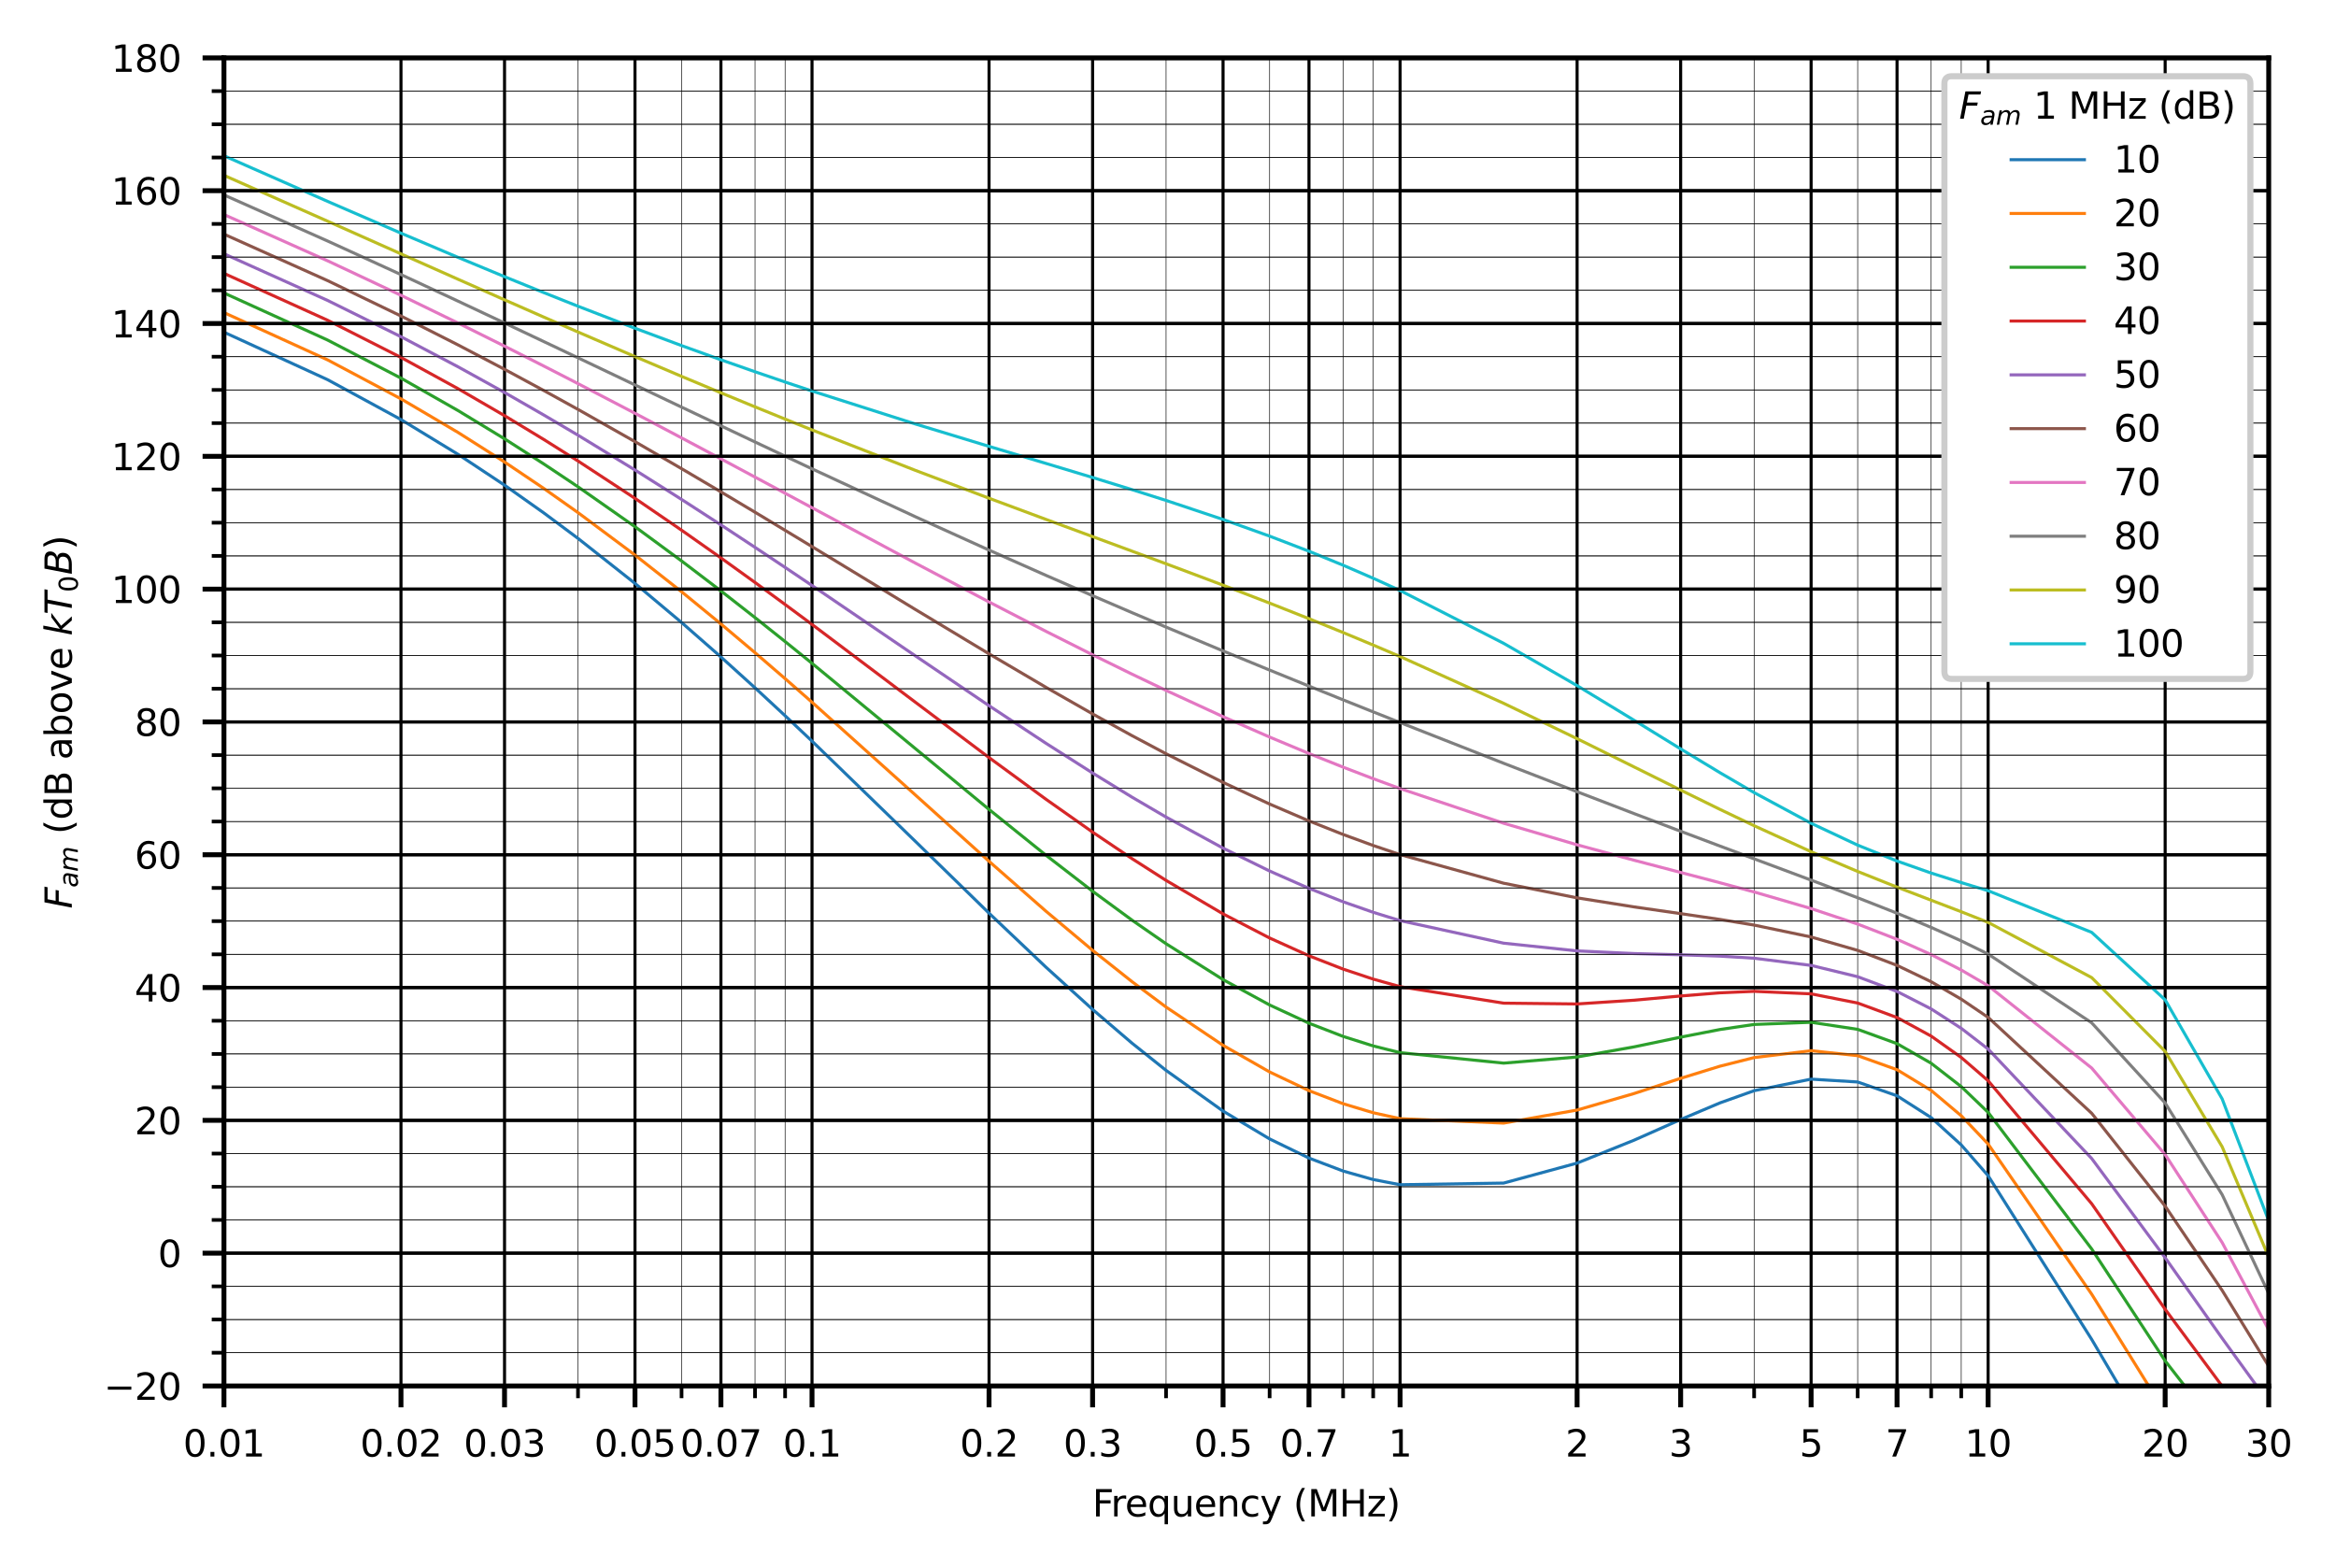<?xml version="1.0" encoding="utf-8" standalone="no"?>
<!DOCTYPE svg PUBLIC "-//W3C//DTD SVG 1.1//EN"
  "http://www.w3.org/Graphics/SVG/1.1/DTD/svg11.dtd">
<svg xmlns:xlink="http://www.w3.org/1999/xlink" width="382.487pt" height="256.733pt" viewBox="0 0 382.487 256.733" xmlns="http://www.w3.org/2000/svg" version="1.1">
 <defs>
  <style type="text/css">*{stroke-linejoin: round; stroke-linecap: butt}</style>
 </defs>
 <g id="figure_1">
  <g id="patch_1">
   <path d="M 0 256.733 
L 382.487 256.733 
L 382.487 0 
L 0 0 
z
" style="fill: #ffffff"/>
  </g>
  <g id="axes_1">
   <g id="patch_2">
    <path d="M 36.67 226.92 
L 371.47 226.92 
L 371.47 9.48 
L 36.67 9.48 
z
" style="fill: #ffffff"/>
   </g>
   <g id="matplotlib.axis_1">
    <g id="xtick_1">
     <g id="line2d_1">
      <path d="M 36.67 226.92 
L 36.67 9.48 
" clip-path="url(#p3d81ebb837)" style="fill: none; stroke: #000000; stroke-width: 0.5; stroke-linecap: square"/>
     </g>
     <g id="line2d_2">
      <defs>
       <path id="mbb691cd997" d="M 0 0 
L 0 3.5 
" style="stroke: #000000; stroke-width: 0.8"/>
      </defs>
      <g>
       <use xlink:href="#mbb691cd997" x="36.67" y="226.92" style="stroke: #000000; stroke-width: 0.8"/>
      </g>
     </g>
     <g id="text_1">
      <!-- 0.01 -->
      <g transform="translate(29.99 238.479)scale(0.06 -0.06)">
       <defs>
        <path id="DejaVuSans-30" d="M 2034 4250 
Q 1547 4250 1301 3770 
Q 1056 3291 1056 2328 
Q 1056 1369 1301 889 
Q 1547 409 2034 409 
Q 2525 409 2770 889 
Q 3016 1369 3016 2328 
Q 3016 3291 2770 3770 
Q 2525 4250 2034 4250 
z
M 2034 4750 
Q 2819 4750 3233 4129 
Q 3647 3509 3647 2328 
Q 3647 1150 3233 529 
Q 2819 -91 2034 -91 
Q 1250 -91 836 529 
Q 422 1150 422 2328 
Q 422 3509 836 4129 
Q 1250 4750 2034 4750 
z
" transform="scale(0.016)"/>
        <path id="DejaVuSans-2e" d="M 684 794 
L 1344 794 
L 1344 0 
L 684 0 
L 684 794 
z
" transform="scale(0.016)"/>
        <path id="DejaVuSans-31" d="M 794 531 
L 1825 531 
L 1825 4091 
L 703 3866 
L 703 4441 
L 1819 4666 
L 2450 4666 
L 2450 531 
L 3481 531 
L 3481 0 
L 794 0 
L 794 531 
z
" transform="scale(0.016)"/>
       </defs>
       <use xlink:href="#DejaVuSans-30"/>
       <use xlink:href="#DejaVuSans-2e" x="63.623"/>
       <use xlink:href="#DejaVuSans-30" x="95.41"/>
       <use xlink:href="#DejaVuSans-31" x="159.033"/>
      </g>
     </g>
    </g>
    <g id="xtick_2">
     <g id="line2d_3">
      <path d="M 65.655 226.92 
L 65.655 9.48 
" clip-path="url(#p3d81ebb837)" style="fill: none; stroke: #000000; stroke-width: 0.5; stroke-linecap: square"/>
     </g>
     <g id="line2d_4">
      <g>
       <use xlink:href="#mbb691cd997" x="65.655" y="226.92" style="stroke: #000000; stroke-width: 0.8"/>
      </g>
     </g>
     <g id="text_2">
      <!-- 0.02 -->
      <g transform="translate(58.975 238.479)scale(0.06 -0.06)">
       <defs>
        <path id="DejaVuSans-32" d="M 1228 531 
L 3431 531 
L 3431 0 
L 469 0 
L 469 531 
Q 828 903 1448 1529 
Q 2069 2156 2228 2338 
Q 2531 2678 2651 2914 
Q 2772 3150 2772 3378 
Q 2772 3750 2511 3984 
Q 2250 4219 1831 4219 
Q 1534 4219 1204 4116 
Q 875 4013 500 3803 
L 500 4441 
Q 881 4594 1212 4672 
Q 1544 4750 1819 4750 
Q 2544 4750 2975 4387 
Q 3406 4025 3406 3419 
Q 3406 3131 3298 2873 
Q 3191 2616 2906 2266 
Q 2828 2175 2409 1742 
Q 1991 1309 1228 531 
z
" transform="scale(0.016)"/>
       </defs>
       <use xlink:href="#DejaVuSans-30"/>
       <use xlink:href="#DejaVuSans-2e" x="63.623"/>
       <use xlink:href="#DejaVuSans-30" x="95.41"/>
       <use xlink:href="#DejaVuSans-32" x="159.033"/>
      </g>
     </g>
    </g>
    <g id="xtick_3">
     <g id="line2d_5">
      <path d="M 82.61 226.92 
L 82.61 9.48 
" clip-path="url(#p3d81ebb837)" style="fill: none; stroke: #000000; stroke-width: 0.5; stroke-linecap: square"/>
     </g>
     <g id="line2d_6">
      <g>
       <use xlink:href="#mbb691cd997" x="82.61" y="226.92" style="stroke: #000000; stroke-width: 0.8"/>
      </g>
     </g>
     <g id="text_3">
      <!-- 0.03 -->
      <g transform="translate(75.93 238.479)scale(0.06 -0.06)">
       <defs>
        <path id="DejaVuSans-33" d="M 2597 2516 
Q 3050 2419 3304 2112 
Q 3559 1806 3559 1356 
Q 3559 666 3084 287 
Q 2609 -91 1734 -91 
Q 1441 -91 1130 -33 
Q 819 25 488 141 
L 488 750 
Q 750 597 1062 519 
Q 1375 441 1716 441 
Q 2309 441 2620 675 
Q 2931 909 2931 1356 
Q 2931 1769 2642 2001 
Q 2353 2234 1838 2234 
L 1294 2234 
L 1294 2753 
L 1863 2753 
Q 2328 2753 2575 2939 
Q 2822 3125 2822 3475 
Q 2822 3834 2567 4026 
Q 2313 4219 1838 4219 
Q 1578 4219 1281 4162 
Q 984 4106 628 3988 
L 628 4550 
Q 988 4650 1302 4700 
Q 1616 4750 1894 4750 
Q 2613 4750 3031 4423 
Q 3450 4097 3450 3541 
Q 3450 3153 3228 2886 
Q 3006 2619 2597 2516 
z
" transform="scale(0.016)"/>
       </defs>
       <use xlink:href="#DejaVuSans-30"/>
       <use xlink:href="#DejaVuSans-2e" x="63.623"/>
       <use xlink:href="#DejaVuSans-30" x="95.41"/>
       <use xlink:href="#DejaVuSans-33" x="159.033"/>
      </g>
     </g>
    </g>
    <g id="xtick_4">
     <g id="line2d_7">
      <path d="M 103.971 226.92 
L 103.971 9.48 
" clip-path="url(#p3d81ebb837)" style="fill: none; stroke: #000000; stroke-width: 0.5; stroke-linecap: square"/>
     </g>
     <g id="line2d_8">
      <g>
       <use xlink:href="#mbb691cd997" x="103.971" y="226.92" style="stroke: #000000; stroke-width: 0.8"/>
      </g>
     </g>
     <g id="text_4">
      <!-- 0.05 -->
      <g transform="translate(97.291 238.479)scale(0.06 -0.06)">
       <defs>
        <path id="DejaVuSans-35" d="M 691 4666 
L 3169 4666 
L 3169 4134 
L 1269 4134 
L 1269 2991 
Q 1406 3038 1543 3061 
Q 1681 3084 1819 3084 
Q 2600 3084 3056 2656 
Q 3513 2228 3513 1497 
Q 3513 744 3044 326 
Q 2575 -91 1722 -91 
Q 1428 -91 1123 -41 
Q 819 9 494 109 
L 494 744 
Q 775 591 1075 516 
Q 1375 441 1709 441 
Q 2250 441 2565 725 
Q 2881 1009 2881 1497 
Q 2881 1984 2565 2268 
Q 2250 2553 1709 2553 
Q 1456 2553 1204 2497 
Q 953 2441 691 2322 
L 691 4666 
z
" transform="scale(0.016)"/>
       </defs>
       <use xlink:href="#DejaVuSans-30"/>
       <use xlink:href="#DejaVuSans-2e" x="63.623"/>
       <use xlink:href="#DejaVuSans-30" x="95.41"/>
       <use xlink:href="#DejaVuSans-35" x="159.033"/>
      </g>
     </g>
    </g>
    <g id="xtick_5">
     <g id="line2d_9">
      <path d="M 118.041 226.92 
L 118.041 9.48 
" clip-path="url(#p3d81ebb837)" style="fill: none; stroke: #000000; stroke-width: 0.5; stroke-linecap: square"/>
     </g>
     <g id="line2d_10">
      <g>
       <use xlink:href="#mbb691cd997" x="118.041" y="226.92" style="stroke: #000000; stroke-width: 0.8"/>
      </g>
     </g>
     <g id="text_5">
      <!-- 0.07 -->
      <g transform="translate(111.362 238.479)scale(0.06 -0.06)">
       <defs>
        <path id="DejaVuSans-37" d="M 525 4666 
L 3525 4666 
L 3525 4397 
L 1831 0 
L 1172 0 
L 2766 4134 
L 525 4134 
L 525 4666 
z
" transform="scale(0.016)"/>
       </defs>
       <use xlink:href="#DejaVuSans-30"/>
       <use xlink:href="#DejaVuSans-2e" x="63.623"/>
       <use xlink:href="#DejaVuSans-30" x="95.41"/>
       <use xlink:href="#DejaVuSans-37" x="159.033"/>
      </g>
     </g>
    </g>
    <g id="xtick_6">
     <g id="line2d_11">
      <path d="M 132.956 226.92 
L 132.956 9.48 
" clip-path="url(#p3d81ebb837)" style="fill: none; stroke: #000000; stroke-width: 0.5; stroke-linecap: square"/>
     </g>
     <g id="line2d_12">
      <g>
       <use xlink:href="#mbb691cd997" x="132.956" y="226.92" style="stroke: #000000; stroke-width: 0.8"/>
      </g>
     </g>
     <g id="text_6">
      <!-- 0.1 -->
      <g transform="translate(128.185 238.479)scale(0.06 -0.06)">
       <use xlink:href="#DejaVuSans-30"/>
       <use xlink:href="#DejaVuSans-2e" x="63.623"/>
       <use xlink:href="#DejaVuSans-31" x="95.41"/>
      </g>
     </g>
    </g>
    <g id="xtick_7">
     <g id="line2d_13">
      <path d="M 161.941 226.92 
L 161.941 9.48 
" clip-path="url(#p3d81ebb837)" style="fill: none; stroke: #000000; stroke-width: 0.5; stroke-linecap: square"/>
     </g>
     <g id="line2d_14">
      <g>
       <use xlink:href="#mbb691cd997" x="161.941" y="226.92" style="stroke: #000000; stroke-width: 0.8"/>
      </g>
     </g>
     <g id="text_7">
      <!-- 0.2 -->
      <g transform="translate(157.17 238.479)scale(0.06 -0.06)">
       <use xlink:href="#DejaVuSans-30"/>
       <use xlink:href="#DejaVuSans-2e" x="63.623"/>
       <use xlink:href="#DejaVuSans-32" x="95.41"/>
      </g>
     </g>
    </g>
    <g id="xtick_8">
     <g id="line2d_15">
      <path d="M 178.897 226.92 
L 178.897 9.48 
" clip-path="url(#p3d81ebb837)" style="fill: none; stroke: #000000; stroke-width: 0.5; stroke-linecap: square"/>
     </g>
     <g id="line2d_16">
      <g>
       <use xlink:href="#mbb691cd997" x="178.897" y="226.92" style="stroke: #000000; stroke-width: 0.8"/>
      </g>
     </g>
     <g id="text_8">
      <!-- 0.3 -->
      <g transform="translate(174.126 238.479)scale(0.06 -0.06)">
       <use xlink:href="#DejaVuSans-30"/>
       <use xlink:href="#DejaVuSans-2e" x="63.623"/>
       <use xlink:href="#DejaVuSans-33" x="95.41"/>
      </g>
     </g>
    </g>
    <g id="xtick_9">
     <g id="line2d_17">
      <path d="M 200.258 226.92 
L 200.258 9.48 
" clip-path="url(#p3d81ebb837)" style="fill: none; stroke: #000000; stroke-width: 0.5; stroke-linecap: square"/>
     </g>
     <g id="line2d_18">
      <g>
       <use xlink:href="#mbb691cd997" x="200.258" y="226.92" style="stroke: #000000; stroke-width: 0.8"/>
      </g>
     </g>
     <g id="text_9">
      <!-- 0.5 -->
      <g transform="translate(195.487 238.479)scale(0.06 -0.06)">
       <use xlink:href="#DejaVuSans-30"/>
       <use xlink:href="#DejaVuSans-2e" x="63.623"/>
       <use xlink:href="#DejaVuSans-35" x="95.41"/>
      </g>
     </g>
    </g>
    <g id="xtick_10">
     <g id="line2d_19">
      <path d="M 214.328 226.92 
L 214.328 9.48 
" clip-path="url(#p3d81ebb837)" style="fill: none; stroke: #000000; stroke-width: 0.5; stroke-linecap: square"/>
     </g>
     <g id="line2d_20">
      <g>
       <use xlink:href="#mbb691cd997" x="214.328" y="226.92" style="stroke: #000000; stroke-width: 0.8"/>
      </g>
     </g>
     <g id="text_10">
      <!-- 0.7 -->
      <g transform="translate(209.557 238.479)scale(0.06 -0.06)">
       <use xlink:href="#DejaVuSans-30"/>
       <use xlink:href="#DejaVuSans-2e" x="63.623"/>
       <use xlink:href="#DejaVuSans-37" x="95.41"/>
      </g>
     </g>
    </g>
    <g id="xtick_11">
     <g id="line2d_21">
      <path d="M 229.243 226.92 
L 229.243 9.48 
" clip-path="url(#p3d81ebb837)" style="fill: none; stroke: #000000; stroke-width: 0.5; stroke-linecap: square"/>
     </g>
     <g id="line2d_22">
      <g>
       <use xlink:href="#mbb691cd997" x="229.243" y="226.92" style="stroke: #000000; stroke-width: 0.8"/>
      </g>
     </g>
     <g id="text_11">
      <!-- 1 -->
      <g transform="translate(227.334 238.479)scale(0.06 -0.06)">
       <use xlink:href="#DejaVuSans-31"/>
      </g>
     </g>
    </g>
    <g id="xtick_12">
     <g id="line2d_23">
      <path d="M 258.228 226.92 
L 258.228 9.48 
" clip-path="url(#p3d81ebb837)" style="fill: none; stroke: #000000; stroke-width: 0.5; stroke-linecap: square"/>
     </g>
     <g id="line2d_24">
      <g>
       <use xlink:href="#mbb691cd997" x="258.228" y="226.92" style="stroke: #000000; stroke-width: 0.8"/>
      </g>
     </g>
     <g id="text_12">
      <!-- 2 -->
      <g transform="translate(256.319 238.479)scale(0.06 -0.06)">
       <use xlink:href="#DejaVuSans-32"/>
      </g>
     </g>
    </g>
    <g id="xtick_13">
     <g id="line2d_25">
      <path d="M 275.183 226.92 
L 275.183 9.48 
" clip-path="url(#p3d81ebb837)" style="fill: none; stroke: #000000; stroke-width: 0.5; stroke-linecap: square"/>
     </g>
     <g id="line2d_26">
      <g>
       <use xlink:href="#mbb691cd997" x="275.183" y="226.92" style="stroke: #000000; stroke-width: 0.8"/>
      </g>
     </g>
     <g id="text_13">
      <!-- 3 -->
      <g transform="translate(273.274 238.479)scale(0.06 -0.06)">
       <use xlink:href="#DejaVuSans-33"/>
      </g>
     </g>
    </g>
    <g id="xtick_14">
     <g id="line2d_27">
      <path d="M 296.544 226.92 
L 296.544 9.48 
" clip-path="url(#p3d81ebb837)" style="fill: none; stroke: #000000; stroke-width: 0.5; stroke-linecap: square"/>
     </g>
     <g id="line2d_28">
      <g>
       <use xlink:href="#mbb691cd997" x="296.544" y="226.92" style="stroke: #000000; stroke-width: 0.8"/>
      </g>
     </g>
     <g id="text_14">
      <!-- 5 -->
      <g transform="translate(294.635 238.479)scale(0.06 -0.06)">
       <use xlink:href="#DejaVuSans-35"/>
      </g>
     </g>
    </g>
    <g id="xtick_15">
     <g id="line2d_29">
      <path d="M 310.614 226.92 
L 310.614 9.48 
" clip-path="url(#p3d81ebb837)" style="fill: none; stroke: #000000; stroke-width: 0.5; stroke-linecap: square"/>
     </g>
     <g id="line2d_30">
      <g>
       <use xlink:href="#mbb691cd997" x="310.614" y="226.92" style="stroke: #000000; stroke-width: 0.8"/>
      </g>
     </g>
     <g id="text_15">
      <!-- 7 -->
      <g transform="translate(308.706 238.479)scale(0.06 -0.06)">
       <use xlink:href="#DejaVuSans-37"/>
      </g>
     </g>
    </g>
    <g id="xtick_16">
     <g id="line2d_31">
      <path d="M 325.529 226.92 
L 325.529 9.48 
" clip-path="url(#p3d81ebb837)" style="fill: none; stroke: #000000; stroke-width: 0.5; stroke-linecap: square"/>
     </g>
     <g id="line2d_32">
      <g>
       <use xlink:href="#mbb691cd997" x="325.529" y="226.92" style="stroke: #000000; stroke-width: 0.8"/>
      </g>
     </g>
     <g id="text_16">
      <!-- 10 -->
      <g transform="translate(321.712 238.479)scale(0.06 -0.06)">
       <use xlink:href="#DejaVuSans-31"/>
       <use xlink:href="#DejaVuSans-30" x="63.623"/>
      </g>
     </g>
    </g>
    <g id="xtick_17">
     <g id="line2d_33">
      <path d="M 354.514 226.92 
L 354.514 9.48 
" clip-path="url(#p3d81ebb837)" style="fill: none; stroke: #000000; stroke-width: 0.5; stroke-linecap: square"/>
     </g>
     <g id="line2d_34">
      <g>
       <use xlink:href="#mbb691cd997" x="354.514" y="226.92" style="stroke: #000000; stroke-width: 0.8"/>
      </g>
     </g>
     <g id="text_17">
      <!-- 20 -->
      <g transform="translate(350.697 238.479)scale(0.06 -0.06)">
       <use xlink:href="#DejaVuSans-32"/>
       <use xlink:href="#DejaVuSans-30" x="63.623"/>
      </g>
     </g>
    </g>
    <g id="xtick_18">
     <g id="line2d_35">
      <path d="M 371.47 226.92 
L 371.47 9.48 
" clip-path="url(#p3d81ebb837)" style="fill: none; stroke: #000000; stroke-width: 0.5; stroke-linecap: square"/>
     </g>
     <g id="line2d_36">
      <g>
       <use xlink:href="#mbb691cd997" x="371.47" y="226.92" style="stroke: #000000; stroke-width: 0.8"/>
      </g>
     </g>
     <g id="text_18">
      <!-- 30 -->
      <g transform="translate(367.652 238.479)scale(0.06 -0.06)">
       <use xlink:href="#DejaVuSans-33"/>
       <use xlink:href="#DejaVuSans-30" x="63.623"/>
      </g>
     </g>
    </g>
    <g id="xtick_19">
     <g id="line2d_37">
      <path d="M 94.64 226.92 
L 94.64 9.48 
" clip-path="url(#p3d81ebb837)" style="fill: none; stroke: #000000; stroke-width: 0.1; stroke-linecap: square"/>
     </g>
     <g id="line2d_38">
      <defs>
       <path id="m5abb3ebf05" d="M 0 0 
L 0 2 
" style="stroke: #000000; stroke-width: 0.6"/>
      </defs>
      <g>
       <use xlink:href="#m5abb3ebf05" x="94.64" y="226.92" style="stroke: #000000; stroke-width: 0.6"/>
      </g>
     </g>
    </g>
    <g id="xtick_20">
     <g id="line2d_39">
      <path d="M 111.595 226.92 
L 111.595 9.48 
" clip-path="url(#p3d81ebb837)" style="fill: none; stroke: #000000; stroke-width: 0.1; stroke-linecap: square"/>
     </g>
     <g id="line2d_40">
      <g>
       <use xlink:href="#m5abb3ebf05" x="111.595" y="226.92" style="stroke: #000000; stroke-width: 0.6"/>
      </g>
     </g>
    </g>
    <g id="xtick_21">
     <g id="line2d_41">
      <path d="M 123.625 226.92 
L 123.625 9.48 
" clip-path="url(#p3d81ebb837)" style="fill: none; stroke: #000000; stroke-width: 0.1; stroke-linecap: square"/>
     </g>
     <g id="line2d_42">
      <g>
       <use xlink:href="#m5abb3ebf05" x="123.625" y="226.92" style="stroke: #000000; stroke-width: 0.6"/>
      </g>
     </g>
    </g>
    <g id="xtick_22">
     <g id="line2d_43">
      <path d="M 128.55 226.92 
L 128.55 9.48 
" clip-path="url(#p3d81ebb837)" style="fill: none; stroke: #000000; stroke-width: 0.1; stroke-linecap: square"/>
     </g>
     <g id="line2d_44">
      <g>
       <use xlink:href="#m5abb3ebf05" x="128.55" y="226.92" style="stroke: #000000; stroke-width: 0.6"/>
      </g>
     </g>
    </g>
    <g id="xtick_23">
     <g id="line2d_45">
      <path d="M 190.927 226.92 
L 190.927 9.48 
" clip-path="url(#p3d81ebb837)" style="fill: none; stroke: #000000; stroke-width: 0.1; stroke-linecap: square"/>
     </g>
     <g id="line2d_46">
      <g>
       <use xlink:href="#m5abb3ebf05" x="190.927" y="226.92" style="stroke: #000000; stroke-width: 0.6"/>
      </g>
     </g>
    </g>
    <g id="xtick_24">
     <g id="line2d_47">
      <path d="M 207.882 226.92 
L 207.882 9.48 
" clip-path="url(#p3d81ebb837)" style="fill: none; stroke: #000000; stroke-width: 0.1; stroke-linecap: square"/>
     </g>
     <g id="line2d_48">
      <g>
       <use xlink:href="#m5abb3ebf05" x="207.882" y="226.92" style="stroke: #000000; stroke-width: 0.6"/>
      </g>
     </g>
    </g>
    <g id="xtick_25">
     <g id="line2d_49">
      <path d="M 219.912 226.92 
L 219.912 9.48 
" clip-path="url(#p3d81ebb837)" style="fill: none; stroke: #000000; stroke-width: 0.1; stroke-linecap: square"/>
     </g>
     <g id="line2d_50">
      <g>
       <use xlink:href="#m5abb3ebf05" x="219.912" y="226.92" style="stroke: #000000; stroke-width: 0.6"/>
      </g>
     </g>
    </g>
    <g id="xtick_26">
     <g id="line2d_51">
      <path d="M 224.837 226.92 
L 224.837 9.48 
" clip-path="url(#p3d81ebb837)" style="fill: none; stroke: #000000; stroke-width: 0.1; stroke-linecap: square"/>
     </g>
     <g id="line2d_52">
      <g>
       <use xlink:href="#m5abb3ebf05" x="224.837" y="226.92" style="stroke: #000000; stroke-width: 0.6"/>
      </g>
     </g>
    </g>
    <g id="xtick_27">
     <g id="line2d_53">
      <path d="M 287.213 226.92 
L 287.213 9.48 
" clip-path="url(#p3d81ebb837)" style="fill: none; stroke: #000000; stroke-width: 0.1; stroke-linecap: square"/>
     </g>
     <g id="line2d_54">
      <g>
       <use xlink:href="#m5abb3ebf05" x="287.213" y="226.92" style="stroke: #000000; stroke-width: 0.6"/>
      </g>
     </g>
    </g>
    <g id="xtick_28">
     <g id="line2d_55">
      <path d="M 304.168 226.92 
L 304.168 9.48 
" clip-path="url(#p3d81ebb837)" style="fill: none; stroke: #000000; stroke-width: 0.1; stroke-linecap: square"/>
     </g>
     <g id="line2d_56">
      <g>
       <use xlink:href="#m5abb3ebf05" x="304.168" y="226.92" style="stroke: #000000; stroke-width: 0.6"/>
      </g>
     </g>
    </g>
    <g id="xtick_29">
     <g id="line2d_57">
      <path d="M 316.198 226.92 
L 316.198 9.48 
" clip-path="url(#p3d81ebb837)" style="fill: none; stroke: #000000; stroke-width: 0.1; stroke-linecap: square"/>
     </g>
     <g id="line2d_58">
      <g>
       <use xlink:href="#m5abb3ebf05" x="316.198" y="226.92" style="stroke: #000000; stroke-width: 0.6"/>
      </g>
     </g>
    </g>
    <g id="xtick_30">
     <g id="line2d_59">
      <path d="M 321.123 226.92 
L 321.123 9.48 
" clip-path="url(#p3d81ebb837)" style="fill: none; stroke: #000000; stroke-width: 0.1; stroke-linecap: square"/>
     </g>
     <g id="line2d_60">
      <g>
       <use xlink:href="#m5abb3ebf05" x="321.123" y="226.92" style="stroke: #000000; stroke-width: 0.6"/>
      </g>
     </g>
    </g>
    <g id="text_19">
     <!-- Frequency (MHz) -->
     <g transform="translate(178.858 248.285)scale(0.06 -0.06)">
      <defs>
       <path id="DejaVuSans-46" d="M 628 4666 
L 3309 4666 
L 3309 4134 
L 1259 4134 
L 1259 2759 
L 3109 2759 
L 3109 2228 
L 1259 2228 
L 1259 0 
L 628 0 
L 628 4666 
z
" transform="scale(0.016)"/>
       <path id="DejaVuSans-72" d="M 2631 2963 
Q 2534 3019 2420 3045 
Q 2306 3072 2169 3072 
Q 1681 3072 1420 2755 
Q 1159 2438 1159 1844 
L 1159 0 
L 581 0 
L 581 3500 
L 1159 3500 
L 1159 2956 
Q 1341 3275 1631 3429 
Q 1922 3584 2338 3584 
Q 2397 3584 2469 3576 
Q 2541 3569 2628 3553 
L 2631 2963 
z
" transform="scale(0.016)"/>
       <path id="DejaVuSans-65" d="M 3597 1894 
L 3597 1613 
L 953 1613 
Q 991 1019 1311 708 
Q 1631 397 2203 397 
Q 2534 397 2845 478 
Q 3156 559 3463 722 
L 3463 178 
Q 3153 47 2828 -22 
Q 2503 -91 2169 -91 
Q 1331 -91 842 396 
Q 353 884 353 1716 
Q 353 2575 817 3079 
Q 1281 3584 2069 3584 
Q 2775 3584 3186 3129 
Q 3597 2675 3597 1894 
z
M 3022 2063 
Q 3016 2534 2758 2815 
Q 2500 3097 2075 3097 
Q 1594 3097 1305 2825 
Q 1016 2553 972 2059 
L 3022 2063 
z
" transform="scale(0.016)"/>
       <path id="DejaVuSans-71" d="M 947 1747 
Q 947 1113 1208 752 
Q 1469 391 1925 391 
Q 2381 391 2643 752 
Q 2906 1113 2906 1747 
Q 2906 2381 2643 2742 
Q 2381 3103 1925 3103 
Q 1469 3103 1208 2742 
Q 947 2381 947 1747 
z
M 2906 525 
Q 2725 213 2448 61 
Q 2172 -91 1784 -91 
Q 1150 -91 751 415 
Q 353 922 353 1747 
Q 353 2572 751 3078 
Q 1150 3584 1784 3584 
Q 2172 3584 2448 3432 
Q 2725 3281 2906 2969 
L 2906 3500 
L 3481 3500 
L 3481 -1331 
L 2906 -1331 
L 2906 525 
z
" transform="scale(0.016)"/>
       <path id="DejaVuSans-75" d="M 544 1381 
L 544 3500 
L 1119 3500 
L 1119 1403 
Q 1119 906 1312 657 
Q 1506 409 1894 409 
Q 2359 409 2629 706 
Q 2900 1003 2900 1516 
L 2900 3500 
L 3475 3500 
L 3475 0 
L 2900 0 
L 2900 538 
Q 2691 219 2414 64 
Q 2138 -91 1772 -91 
Q 1169 -91 856 284 
Q 544 659 544 1381 
z
M 1991 3584 
L 1991 3584 
z
" transform="scale(0.016)"/>
       <path id="DejaVuSans-6e" d="M 3513 2113 
L 3513 0 
L 2938 0 
L 2938 2094 
Q 2938 2591 2744 2837 
Q 2550 3084 2163 3084 
Q 1697 3084 1428 2787 
Q 1159 2491 1159 1978 
L 1159 0 
L 581 0 
L 581 3500 
L 1159 3500 
L 1159 2956 
Q 1366 3272 1645 3428 
Q 1925 3584 2291 3584 
Q 2894 3584 3203 3211 
Q 3513 2838 3513 2113 
z
" transform="scale(0.016)"/>
       <path id="DejaVuSans-63" d="M 3122 3366 
L 3122 2828 
Q 2878 2963 2633 3030 
Q 2388 3097 2138 3097 
Q 1578 3097 1268 2742 
Q 959 2388 959 1747 
Q 959 1106 1268 751 
Q 1578 397 2138 397 
Q 2388 397 2633 464 
Q 2878 531 3122 666 
L 3122 134 
Q 2881 22 2623 -34 
Q 2366 -91 2075 -91 
Q 1284 -91 818 406 
Q 353 903 353 1747 
Q 353 2603 823 3093 
Q 1294 3584 2113 3584 
Q 2378 3584 2631 3529 
Q 2884 3475 3122 3366 
z
" transform="scale(0.016)"/>
       <path id="DejaVuSans-79" d="M 2059 -325 
Q 1816 -950 1584 -1140 
Q 1353 -1331 966 -1331 
L 506 -1331 
L 506 -850 
L 844 -850 
Q 1081 -850 1212 -737 
Q 1344 -625 1503 -206 
L 1606 56 
L 191 3500 
L 800 3500 
L 1894 763 
L 2988 3500 
L 3597 3500 
L 2059 -325 
z
" transform="scale(0.016)"/>
       <path id="DejaVuSans-20" transform="scale(0.016)"/>
       <path id="DejaVuSans-28" d="M 1984 4856 
Q 1566 4138 1362 3434 
Q 1159 2731 1159 2009 
Q 1159 1288 1364 580 
Q 1569 -128 1984 -844 
L 1484 -844 
Q 1016 -109 783 600 
Q 550 1309 550 2009 
Q 550 2706 781 3412 
Q 1013 4119 1484 4856 
L 1984 4856 
z
" transform="scale(0.016)"/>
       <path id="DejaVuSans-4d" d="M 628 4666 
L 1569 4666 
L 2759 1491 
L 3956 4666 
L 4897 4666 
L 4897 0 
L 4281 0 
L 4281 4097 
L 3078 897 
L 2444 897 
L 1241 4097 
L 1241 0 
L 628 0 
L 628 4666 
z
" transform="scale(0.016)"/>
       <path id="DejaVuSans-48" d="M 628 4666 
L 1259 4666 
L 1259 2753 
L 3553 2753 
L 3553 4666 
L 4184 4666 
L 4184 0 
L 3553 0 
L 3553 2222 
L 1259 2222 
L 1259 0 
L 628 0 
L 628 4666 
z
" transform="scale(0.016)"/>
       <path id="DejaVuSans-7a" d="M 353 3500 
L 3084 3500 
L 3084 2975 
L 922 459 
L 3084 459 
L 3084 0 
L 275 0 
L 275 525 
L 2438 3041 
L 353 3041 
L 353 3500 
z
" transform="scale(0.016)"/>
       <path id="DejaVuSans-29" d="M 513 4856 
L 1013 4856 
Q 1481 4119 1714 3412 
Q 1947 2706 1947 2009 
Q 1947 1309 1714 600 
Q 1481 -109 1013 -844 
L 513 -844 
Q 928 -128 1133 580 
Q 1338 1288 1338 2009 
Q 1338 2731 1133 3434 
Q 928 4138 513 4856 
z
" transform="scale(0.016)"/>
      </defs>
      <use xlink:href="#DejaVuSans-46"/>
      <use xlink:href="#DejaVuSans-72" x="50.27"/>
      <use xlink:href="#DejaVuSans-65" x="89.133"/>
      <use xlink:href="#DejaVuSans-71" x="150.656"/>
      <use xlink:href="#DejaVuSans-75" x="214.133"/>
      <use xlink:href="#DejaVuSans-65" x="277.512"/>
      <use xlink:href="#DejaVuSans-6e" x="339.035"/>
      <use xlink:href="#DejaVuSans-63" x="402.414"/>
      <use xlink:href="#DejaVuSans-79" x="457.395"/>
      <use xlink:href="#DejaVuSans-20" x="516.574"/>
      <use xlink:href="#DejaVuSans-28" x="548.361"/>
      <use xlink:href="#DejaVuSans-4d" x="587.375"/>
      <use xlink:href="#DejaVuSans-48" x="673.654"/>
      <use xlink:href="#DejaVuSans-7a" x="748.85"/>
      <use xlink:href="#DejaVuSans-29" x="801.34"/>
     </g>
    </g>
   </g>
   <g id="matplotlib.axis_2">
    <g id="ytick_1">
     <g id="line2d_61">
      <path d="M 36.67 226.92 
L 371.47 226.92 
" clip-path="url(#p3d81ebb837)" style="fill: none; stroke: #000000; stroke-width: 0.5; stroke-linecap: square"/>
     </g>
     <g id="line2d_62">
      <defs>
       <path id="ma2c5715668" d="M 0 0 
L -3.5 0 
" style="stroke: #000000; stroke-width: 0.8"/>
      </defs>
      <g>
       <use xlink:href="#ma2c5715668" x="36.67" y="226.92" style="stroke: #000000; stroke-width: 0.8"/>
      </g>
     </g>
     <g id="text_20">
      <!-- −20 -->
      <g transform="translate(17.007 229.199)scale(0.06 -0.06)">
       <defs>
        <path id="DejaVuSans-2212" d="M 678 2272 
L 4684 2272 
L 4684 1741 
L 678 1741 
L 678 2272 
z
" transform="scale(0.016)"/>
       </defs>
       <use xlink:href="#DejaVuSans-2212"/>
       <use xlink:href="#DejaVuSans-32" x="83.789"/>
       <use xlink:href="#DejaVuSans-30" x="147.412"/>
      </g>
     </g>
    </g>
    <g id="ytick_2">
     <g id="line2d_63">
      <path d="M 36.67 205.176 
L 371.47 205.176 
" clip-path="url(#p3d81ebb837)" style="fill: none; stroke: #000000; stroke-width: 0.5; stroke-linecap: square"/>
     </g>
     <g id="line2d_64">
      <g>
       <use xlink:href="#ma2c5715668" x="36.67" y="205.176" style="stroke: #000000; stroke-width: 0.8"/>
      </g>
     </g>
     <g id="text_21">
      <!-- 0 -->
      <g transform="translate(25.852 207.455)scale(0.06 -0.06)">
       <use xlink:href="#DejaVuSans-30"/>
      </g>
     </g>
    </g>
    <g id="ytick_3">
     <g id="line2d_65">
      <path d="M 36.67 183.432 
L 371.47 183.432 
" clip-path="url(#p3d81ebb837)" style="fill: none; stroke: #000000; stroke-width: 0.5; stroke-linecap: square"/>
     </g>
     <g id="line2d_66">
      <g>
       <use xlink:href="#ma2c5715668" x="36.67" y="183.432" style="stroke: #000000; stroke-width: 0.8"/>
      </g>
     </g>
     <g id="text_22">
      <!-- 20 -->
      <g transform="translate(22.035 185.711)scale(0.06 -0.06)">
       <use xlink:href="#DejaVuSans-32"/>
       <use xlink:href="#DejaVuSans-30" x="63.623"/>
      </g>
     </g>
    </g>
    <g id="ytick_4">
     <g id="line2d_67">
      <path d="M 36.67 161.688 
L 371.47 161.688 
" clip-path="url(#p3d81ebb837)" style="fill: none; stroke: #000000; stroke-width: 0.5; stroke-linecap: square"/>
     </g>
     <g id="line2d_68">
      <g>
       <use xlink:href="#ma2c5715668" x="36.67" y="161.688" style="stroke: #000000; stroke-width: 0.8"/>
      </g>
     </g>
     <g id="text_23">
      <!-- 40 -->
      <g transform="translate(22.035 163.967)scale(0.06 -0.06)">
       <defs>
        <path id="DejaVuSans-34" d="M 2419 4116 
L 825 1625 
L 2419 1625 
L 2419 4116 
z
M 2253 4666 
L 3047 4666 
L 3047 1625 
L 3713 1625 
L 3713 1100 
L 3047 1100 
L 3047 0 
L 2419 0 
L 2419 1100 
L 313 1100 
L 313 1709 
L 2253 4666 
z
" transform="scale(0.016)"/>
       </defs>
       <use xlink:href="#DejaVuSans-34"/>
       <use xlink:href="#DejaVuSans-30" x="63.623"/>
      </g>
     </g>
    </g>
    <g id="ytick_5">
     <g id="line2d_69">
      <path d="M 36.67 139.944 
L 371.47 139.944 
" clip-path="url(#p3d81ebb837)" style="fill: none; stroke: #000000; stroke-width: 0.5; stroke-linecap: square"/>
     </g>
     <g id="line2d_70">
      <g>
       <use xlink:href="#ma2c5715668" x="36.67" y="139.944" style="stroke: #000000; stroke-width: 0.8"/>
      </g>
     </g>
     <g id="text_24">
      <!-- 60 -->
      <g transform="translate(22.035 142.223)scale(0.06 -0.06)">
       <defs>
        <path id="DejaVuSans-36" d="M 2113 2584 
Q 1688 2584 1439 2293 
Q 1191 2003 1191 1497 
Q 1191 994 1439 701 
Q 1688 409 2113 409 
Q 2538 409 2786 701 
Q 3034 994 3034 1497 
Q 3034 2003 2786 2293 
Q 2538 2584 2113 2584 
z
M 3366 4563 
L 3366 3988 
Q 3128 4100 2886 4159 
Q 2644 4219 2406 4219 
Q 1781 4219 1451 3797 
Q 1122 3375 1075 2522 
Q 1259 2794 1537 2939 
Q 1816 3084 2150 3084 
Q 2853 3084 3261 2657 
Q 3669 2231 3669 1497 
Q 3669 778 3244 343 
Q 2819 -91 2113 -91 
Q 1303 -91 875 529 
Q 447 1150 447 2328 
Q 447 3434 972 4092 
Q 1497 4750 2381 4750 
Q 2619 4750 2861 4703 
Q 3103 4656 3366 4563 
z
" transform="scale(0.016)"/>
       </defs>
       <use xlink:href="#DejaVuSans-36"/>
       <use xlink:href="#DejaVuSans-30" x="63.623"/>
      </g>
     </g>
    </g>
    <g id="ytick_6">
     <g id="line2d_71">
      <path d="M 36.67 118.2 
L 371.47 118.2 
" clip-path="url(#p3d81ebb837)" style="fill: none; stroke: #000000; stroke-width: 0.5; stroke-linecap: square"/>
     </g>
     <g id="line2d_72">
      <g>
       <use xlink:href="#ma2c5715668" x="36.67" y="118.2" style="stroke: #000000; stroke-width: 0.8"/>
      </g>
     </g>
     <g id="text_25">
      <!-- 80 -->
      <g transform="translate(22.035 120.479)scale(0.06 -0.06)">
       <defs>
        <path id="DejaVuSans-38" d="M 2034 2216 
Q 1584 2216 1326 1975 
Q 1069 1734 1069 1313 
Q 1069 891 1326 650 
Q 1584 409 2034 409 
Q 2484 409 2743 651 
Q 3003 894 3003 1313 
Q 3003 1734 2745 1975 
Q 2488 2216 2034 2216 
z
M 1403 2484 
Q 997 2584 770 2862 
Q 544 3141 544 3541 
Q 544 4100 942 4425 
Q 1341 4750 2034 4750 
Q 2731 4750 3128 4425 
Q 3525 4100 3525 3541 
Q 3525 3141 3298 2862 
Q 3072 2584 2669 2484 
Q 3125 2378 3379 2068 
Q 3634 1759 3634 1313 
Q 3634 634 3220 271 
Q 2806 -91 2034 -91 
Q 1263 -91 848 271 
Q 434 634 434 1313 
Q 434 1759 690 2068 
Q 947 2378 1403 2484 
z
M 1172 3481 
Q 1172 3119 1398 2916 
Q 1625 2713 2034 2713 
Q 2441 2713 2670 2916 
Q 2900 3119 2900 3481 
Q 2900 3844 2670 4047 
Q 2441 4250 2034 4250 
Q 1625 4250 1398 4047 
Q 1172 3844 1172 3481 
z
" transform="scale(0.016)"/>
       </defs>
       <use xlink:href="#DejaVuSans-38"/>
       <use xlink:href="#DejaVuSans-30" x="63.623"/>
      </g>
     </g>
    </g>
    <g id="ytick_7">
     <g id="line2d_73">
      <path d="M 36.67 96.456 
L 371.47 96.456 
" clip-path="url(#p3d81ebb837)" style="fill: none; stroke: #000000; stroke-width: 0.5; stroke-linecap: square"/>
     </g>
     <g id="line2d_74">
      <g>
       <use xlink:href="#ma2c5715668" x="36.67" y="96.456" style="stroke: #000000; stroke-width: 0.8"/>
      </g>
     </g>
     <g id="text_26">
      <!-- 100 -->
      <g transform="translate(18.217 98.735)scale(0.06 -0.06)">
       <use xlink:href="#DejaVuSans-31"/>
       <use xlink:href="#DejaVuSans-30" x="63.623"/>
       <use xlink:href="#DejaVuSans-30" x="127.246"/>
      </g>
     </g>
    </g>
    <g id="ytick_8">
     <g id="line2d_75">
      <path d="M 36.67 74.712 
L 371.47 74.712 
" clip-path="url(#p3d81ebb837)" style="fill: none; stroke: #000000; stroke-width: 0.5; stroke-linecap: square"/>
     </g>
     <g id="line2d_76">
      <g>
       <use xlink:href="#ma2c5715668" x="36.67" y="74.712" style="stroke: #000000; stroke-width: 0.8"/>
      </g>
     </g>
     <g id="text_27">
      <!-- 120 -->
      <g transform="translate(18.217 76.991)scale(0.06 -0.06)">
       <use xlink:href="#DejaVuSans-31"/>
       <use xlink:href="#DejaVuSans-32" x="63.623"/>
       <use xlink:href="#DejaVuSans-30" x="127.246"/>
      </g>
     </g>
    </g>
    <g id="ytick_9">
     <g id="line2d_77">
      <path d="M 36.67 52.968 
L 371.47 52.968 
" clip-path="url(#p3d81ebb837)" style="fill: none; stroke: #000000; stroke-width: 0.5; stroke-linecap: square"/>
     </g>
     <g id="line2d_78">
      <g>
       <use xlink:href="#ma2c5715668" x="36.67" y="52.968" style="stroke: #000000; stroke-width: 0.8"/>
      </g>
     </g>
     <g id="text_28">
      <!-- 140 -->
      <g transform="translate(18.217 55.247)scale(0.06 -0.06)">
       <use xlink:href="#DejaVuSans-31"/>
       <use xlink:href="#DejaVuSans-34" x="63.623"/>
       <use xlink:href="#DejaVuSans-30" x="127.246"/>
      </g>
     </g>
    </g>
    <g id="ytick_10">
     <g id="line2d_79">
      <path d="M 36.67 31.224 
L 371.47 31.224 
" clip-path="url(#p3d81ebb837)" style="fill: none; stroke: #000000; stroke-width: 0.5; stroke-linecap: square"/>
     </g>
     <g id="line2d_80">
      <g>
       <use xlink:href="#ma2c5715668" x="36.67" y="31.224" style="stroke: #000000; stroke-width: 0.8"/>
      </g>
     </g>
     <g id="text_29">
      <!-- 160 -->
      <g transform="translate(18.217 33.503)scale(0.06 -0.06)">
       <use xlink:href="#DejaVuSans-31"/>
       <use xlink:href="#DejaVuSans-36" x="63.623"/>
       <use xlink:href="#DejaVuSans-30" x="127.246"/>
      </g>
     </g>
    </g>
    <g id="ytick_11">
     <g id="line2d_81">
      <path d="M 36.67 9.48 
L 371.47 9.48 
" clip-path="url(#p3d81ebb837)" style="fill: none; stroke: #000000; stroke-width: 0.5; stroke-linecap: square"/>
     </g>
     <g id="line2d_82">
      <g>
       <use xlink:href="#ma2c5715668" x="36.67" y="9.48" style="stroke: #000000; stroke-width: 0.8"/>
      </g>
     </g>
     <g id="text_30">
      <!-- 180 -->
      <g transform="translate(18.217 11.759)scale(0.06 -0.06)">
       <use xlink:href="#DejaVuSans-31"/>
       <use xlink:href="#DejaVuSans-38" x="63.623"/>
       <use xlink:href="#DejaVuSans-30" x="127.246"/>
      </g>
     </g>
    </g>
    <g id="ytick_12">
     <g id="line2d_83">
      <path d="M 36.67 221.484 
L 371.47 221.484 
" clip-path="url(#p3d81ebb837)" style="fill: none; stroke: #000000; stroke-width: 0.1; stroke-linecap: square"/>
     </g>
     <g id="line2d_84">
      <defs>
       <path id="m765ad72ba3" d="M 0 0 
L -2 0 
" style="stroke: #000000; stroke-width: 0.6"/>
      </defs>
      <g>
       <use xlink:href="#m765ad72ba3" x="36.67" y="221.484" style="stroke: #000000; stroke-width: 0.6"/>
      </g>
     </g>
    </g>
    <g id="ytick_13">
     <g id="line2d_85">
      <path d="M 36.67 216.048 
L 371.47 216.048 
" clip-path="url(#p3d81ebb837)" style="fill: none; stroke: #000000; stroke-width: 0.1; stroke-linecap: square"/>
     </g>
     <g id="line2d_86">
      <g>
       <use xlink:href="#m765ad72ba3" x="36.67" y="216.048" style="stroke: #000000; stroke-width: 0.6"/>
      </g>
     </g>
    </g>
    <g id="ytick_14">
     <g id="line2d_87">
      <path d="M 36.67 210.612 
L 371.47 210.612 
" clip-path="url(#p3d81ebb837)" style="fill: none; stroke: #000000; stroke-width: 0.1; stroke-linecap: square"/>
     </g>
     <g id="line2d_88">
      <g>
       <use xlink:href="#m765ad72ba3" x="36.67" y="210.612" style="stroke: #000000; stroke-width: 0.6"/>
      </g>
     </g>
    </g>
    <g id="ytick_15">
     <g id="line2d_89">
      <path d="M 36.67 199.74 
L 371.47 199.74 
" clip-path="url(#p3d81ebb837)" style="fill: none; stroke: #000000; stroke-width: 0.1; stroke-linecap: square"/>
     </g>
     <g id="line2d_90">
      <g>
       <use xlink:href="#m765ad72ba3" x="36.67" y="199.74" style="stroke: #000000; stroke-width: 0.6"/>
      </g>
     </g>
    </g>
    <g id="ytick_16">
     <g id="line2d_91">
      <path d="M 36.67 194.304 
L 371.47 194.304 
" clip-path="url(#p3d81ebb837)" style="fill: none; stroke: #000000; stroke-width: 0.1; stroke-linecap: square"/>
     </g>
     <g id="line2d_92">
      <g>
       <use xlink:href="#m765ad72ba3" x="36.67" y="194.304" style="stroke: #000000; stroke-width: 0.6"/>
      </g>
     </g>
    </g>
    <g id="ytick_17">
     <g id="line2d_93">
      <path d="M 36.67 188.868 
L 371.47 188.868 
" clip-path="url(#p3d81ebb837)" style="fill: none; stroke: #000000; stroke-width: 0.1; stroke-linecap: square"/>
     </g>
     <g id="line2d_94">
      <g>
       <use xlink:href="#m765ad72ba3" x="36.67" y="188.868" style="stroke: #000000; stroke-width: 0.6"/>
      </g>
     </g>
    </g>
    <g id="ytick_18">
     <g id="line2d_95">
      <path d="M 36.67 177.996 
L 371.47 177.996 
" clip-path="url(#p3d81ebb837)" style="fill: none; stroke: #000000; stroke-width: 0.1; stroke-linecap: square"/>
     </g>
     <g id="line2d_96">
      <g>
       <use xlink:href="#m765ad72ba3" x="36.67" y="177.996" style="stroke: #000000; stroke-width: 0.6"/>
      </g>
     </g>
    </g>
    <g id="ytick_19">
     <g id="line2d_97">
      <path d="M 36.67 172.56 
L 371.47 172.56 
" clip-path="url(#p3d81ebb837)" style="fill: none; stroke: #000000; stroke-width: 0.1; stroke-linecap: square"/>
     </g>
     <g id="line2d_98">
      <g>
       <use xlink:href="#m765ad72ba3" x="36.67" y="172.56" style="stroke: #000000; stroke-width: 0.6"/>
      </g>
     </g>
    </g>
    <g id="ytick_20">
     <g id="line2d_99">
      <path d="M 36.67 167.124 
L 371.47 167.124 
" clip-path="url(#p3d81ebb837)" style="fill: none; stroke: #000000; stroke-width: 0.1; stroke-linecap: square"/>
     </g>
     <g id="line2d_100">
      <g>
       <use xlink:href="#m765ad72ba3" x="36.67" y="167.124" style="stroke: #000000; stroke-width: 0.6"/>
      </g>
     </g>
    </g>
    <g id="ytick_21">
     <g id="line2d_101">
      <path d="M 36.67 156.252 
L 371.47 156.252 
" clip-path="url(#p3d81ebb837)" style="fill: none; stroke: #000000; stroke-width: 0.1; stroke-linecap: square"/>
     </g>
     <g id="line2d_102">
      <g>
       <use xlink:href="#m765ad72ba3" x="36.67" y="156.252" style="stroke: #000000; stroke-width: 0.6"/>
      </g>
     </g>
    </g>
    <g id="ytick_22">
     <g id="line2d_103">
      <path d="M 36.67 150.816 
L 371.47 150.816 
" clip-path="url(#p3d81ebb837)" style="fill: none; stroke: #000000; stroke-width: 0.1; stroke-linecap: square"/>
     </g>
     <g id="line2d_104">
      <g>
       <use xlink:href="#m765ad72ba3" x="36.67" y="150.816" style="stroke: #000000; stroke-width: 0.6"/>
      </g>
     </g>
    </g>
    <g id="ytick_23">
     <g id="line2d_105">
      <path d="M 36.67 145.38 
L 371.47 145.38 
" clip-path="url(#p3d81ebb837)" style="fill: none; stroke: #000000; stroke-width: 0.1; stroke-linecap: square"/>
     </g>
     <g id="line2d_106">
      <g>
       <use xlink:href="#m765ad72ba3" x="36.67" y="145.38" style="stroke: #000000; stroke-width: 0.6"/>
      </g>
     </g>
    </g>
    <g id="ytick_24">
     <g id="line2d_107">
      <path d="M 36.67 134.508 
L 371.47 134.508 
" clip-path="url(#p3d81ebb837)" style="fill: none; stroke: #000000; stroke-width: 0.1; stroke-linecap: square"/>
     </g>
     <g id="line2d_108">
      <g>
       <use xlink:href="#m765ad72ba3" x="36.67" y="134.508" style="stroke: #000000; stroke-width: 0.6"/>
      </g>
     </g>
    </g>
    <g id="ytick_25">
     <g id="line2d_109">
      <path d="M 36.67 129.072 
L 371.47 129.072 
" clip-path="url(#p3d81ebb837)" style="fill: none; stroke: #000000; stroke-width: 0.1; stroke-linecap: square"/>
     </g>
     <g id="line2d_110">
      <g>
       <use xlink:href="#m765ad72ba3" x="36.67" y="129.072" style="stroke: #000000; stroke-width: 0.6"/>
      </g>
     </g>
    </g>
    <g id="ytick_26">
     <g id="line2d_111">
      <path d="M 36.67 123.636 
L 371.47 123.636 
" clip-path="url(#p3d81ebb837)" style="fill: none; stroke: #000000; stroke-width: 0.1; stroke-linecap: square"/>
     </g>
     <g id="line2d_112">
      <g>
       <use xlink:href="#m765ad72ba3" x="36.67" y="123.636" style="stroke: #000000; stroke-width: 0.6"/>
      </g>
     </g>
    </g>
    <g id="ytick_27">
     <g id="line2d_113">
      <path d="M 36.67 112.764 
L 371.47 112.764 
" clip-path="url(#p3d81ebb837)" style="fill: none; stroke: #000000; stroke-width: 0.1; stroke-linecap: square"/>
     </g>
     <g id="line2d_114">
      <g>
       <use xlink:href="#m765ad72ba3" x="36.67" y="112.764" style="stroke: #000000; stroke-width: 0.6"/>
      </g>
     </g>
    </g>
    <g id="ytick_28">
     <g id="line2d_115">
      <path d="M 36.67 107.328 
L 371.47 107.328 
" clip-path="url(#p3d81ebb837)" style="fill: none; stroke: #000000; stroke-width: 0.1; stroke-linecap: square"/>
     </g>
     <g id="line2d_116">
      <g>
       <use xlink:href="#m765ad72ba3" x="36.67" y="107.328" style="stroke: #000000; stroke-width: 0.6"/>
      </g>
     </g>
    </g>
    <g id="ytick_29">
     <g id="line2d_117">
      <path d="M 36.67 101.892 
L 371.47 101.892 
" clip-path="url(#p3d81ebb837)" style="fill: none; stroke: #000000; stroke-width: 0.1; stroke-linecap: square"/>
     </g>
     <g id="line2d_118">
      <g>
       <use xlink:href="#m765ad72ba3" x="36.67" y="101.892" style="stroke: #000000; stroke-width: 0.6"/>
      </g>
     </g>
    </g>
    <g id="ytick_30">
     <g id="line2d_119">
      <path d="M 36.67 91.02 
L 371.47 91.02 
" clip-path="url(#p3d81ebb837)" style="fill: none; stroke: #000000; stroke-width: 0.1; stroke-linecap: square"/>
     </g>
     <g id="line2d_120">
      <g>
       <use xlink:href="#m765ad72ba3" x="36.67" y="91.02" style="stroke: #000000; stroke-width: 0.6"/>
      </g>
     </g>
    </g>
    <g id="ytick_31">
     <g id="line2d_121">
      <path d="M 36.67 85.584 
L 371.47 85.584 
" clip-path="url(#p3d81ebb837)" style="fill: none; stroke: #000000; stroke-width: 0.1; stroke-linecap: square"/>
     </g>
     <g id="line2d_122">
      <g>
       <use xlink:href="#m765ad72ba3" x="36.67" y="85.584" style="stroke: #000000; stroke-width: 0.6"/>
      </g>
     </g>
    </g>
    <g id="ytick_32">
     <g id="line2d_123">
      <path d="M 36.67 80.148 
L 371.47 80.148 
" clip-path="url(#p3d81ebb837)" style="fill: none; stroke: #000000; stroke-width: 0.1; stroke-linecap: square"/>
     </g>
     <g id="line2d_124">
      <g>
       <use xlink:href="#m765ad72ba3" x="36.67" y="80.148" style="stroke: #000000; stroke-width: 0.6"/>
      </g>
     </g>
    </g>
    <g id="ytick_33">
     <g id="line2d_125">
      <path d="M 36.67 69.276 
L 371.47 69.276 
" clip-path="url(#p3d81ebb837)" style="fill: none; stroke: #000000; stroke-width: 0.1; stroke-linecap: square"/>
     </g>
     <g id="line2d_126">
      <g>
       <use xlink:href="#m765ad72ba3" x="36.67" y="69.276" style="stroke: #000000; stroke-width: 0.6"/>
      </g>
     </g>
    </g>
    <g id="ytick_34">
     <g id="line2d_127">
      <path d="M 36.67 63.84 
L 371.47 63.84 
" clip-path="url(#p3d81ebb837)" style="fill: none; stroke: #000000; stroke-width: 0.1; stroke-linecap: square"/>
     </g>
     <g id="line2d_128">
      <g>
       <use xlink:href="#m765ad72ba3" x="36.67" y="63.84" style="stroke: #000000; stroke-width: 0.6"/>
      </g>
     </g>
    </g>
    <g id="ytick_35">
     <g id="line2d_129">
      <path d="M 36.67 58.404 
L 371.47 58.404 
" clip-path="url(#p3d81ebb837)" style="fill: none; stroke: #000000; stroke-width: 0.1; stroke-linecap: square"/>
     </g>
     <g id="line2d_130">
      <g>
       <use xlink:href="#m765ad72ba3" x="36.67" y="58.404" style="stroke: #000000; stroke-width: 0.6"/>
      </g>
     </g>
    </g>
    <g id="ytick_36">
     <g id="line2d_131">
      <path d="M 36.67 47.532 
L 371.47 47.532 
" clip-path="url(#p3d81ebb837)" style="fill: none; stroke: #000000; stroke-width: 0.1; stroke-linecap: square"/>
     </g>
     <g id="line2d_132">
      <g>
       <use xlink:href="#m765ad72ba3" x="36.67" y="47.532" style="stroke: #000000; stroke-width: 0.6"/>
      </g>
     </g>
    </g>
    <g id="ytick_37">
     <g id="line2d_133">
      <path d="M 36.67 42.096 
L 371.47 42.096 
" clip-path="url(#p3d81ebb837)" style="fill: none; stroke: #000000; stroke-width: 0.1; stroke-linecap: square"/>
     </g>
     <g id="line2d_134">
      <g>
       <use xlink:href="#m765ad72ba3" x="36.67" y="42.096" style="stroke: #000000; stroke-width: 0.6"/>
      </g>
     </g>
    </g>
    <g id="ytick_38">
     <g id="line2d_135">
      <path d="M 36.67 36.66 
L 371.47 36.66 
" clip-path="url(#p3d81ebb837)" style="fill: none; stroke: #000000; stroke-width: 0.1; stroke-linecap: square"/>
     </g>
     <g id="line2d_136">
      <g>
       <use xlink:href="#m765ad72ba3" x="36.67" y="36.66" style="stroke: #000000; stroke-width: 0.6"/>
      </g>
     </g>
    </g>
    <g id="ytick_39">
     <g id="line2d_137">
      <path d="M 36.67 25.788 
L 371.47 25.788 
" clip-path="url(#p3d81ebb837)" style="fill: none; stroke: #000000; stroke-width: 0.1; stroke-linecap: square"/>
     </g>
     <g id="line2d_138">
      <g>
       <use xlink:href="#m765ad72ba3" x="36.67" y="25.788" style="stroke: #000000; stroke-width: 0.6"/>
      </g>
     </g>
    </g>
    <g id="ytick_40">
     <g id="line2d_139">
      <path d="M 36.67 20.352 
L 371.47 20.352 
" clip-path="url(#p3d81ebb837)" style="fill: none; stroke: #000000; stroke-width: 0.1; stroke-linecap: square"/>
     </g>
     <g id="line2d_140">
      <g>
       <use xlink:href="#m765ad72ba3" x="36.67" y="20.352" style="stroke: #000000; stroke-width: 0.6"/>
      </g>
     </g>
    </g>
    <g id="ytick_41">
     <g id="line2d_141">
      <path d="M 36.67 14.916 
L 371.47 14.916 
" clip-path="url(#p3d81ebb837)" style="fill: none; stroke: #000000; stroke-width: 0.1; stroke-linecap: square"/>
     </g>
     <g id="line2d_142">
      <g>
       <use xlink:href="#m765ad72ba3" x="36.67" y="14.916" style="stroke: #000000; stroke-width: 0.6"/>
      </g>
     </g>
    </g>
    <g id="text_31">
     <!-- $F_{am}$ (dB above $kT_0B$) -->
     <g transform="translate(11.759 148.77)rotate(-90)scale(0.06 -0.06)">
      <defs>
       <path id="DejaVuSans-Oblique-46" d="M 1081 4666 
L 3756 4666 
L 3653 4134 
L 1606 4134 
L 1338 2759 
L 3188 2759 
L 3084 2228 
L 1234 2228 
L 800 0 
L 172 0 
L 1081 4666 
z
" transform="scale(0.016)"/>
       <path id="DejaVuSans-Oblique-61" d="M 3438 1997 
L 3047 0 
L 2472 0 
L 2578 531 
Q 2325 219 2001 64 
Q 1678 -91 1281 -91 
Q 834 -91 548 182 
Q 263 456 263 884 
Q 263 1497 752 1853 
Q 1241 2209 2100 2209 
L 2900 2209 
L 2931 2363 
Q 2938 2388 2941 2417 
Q 2944 2447 2944 2509 
Q 2944 2788 2717 2942 
Q 2491 3097 2081 3097 
Q 1800 3097 1504 3025 
Q 1209 2953 897 2809 
L 997 3341 
Q 1322 3463 1633 3523 
Q 1944 3584 2234 3584 
Q 2853 3584 3176 3315 
Q 3500 3047 3500 2534 
Q 3500 2431 3484 2292 
Q 3469 2153 3438 1997 
z
M 2816 1759 
L 2241 1759 
Q 1534 1759 1195 1570 
Q 856 1381 856 984 
Q 856 709 1029 553 
Q 1203 397 1509 397 
Q 1978 397 2328 733 
Q 2678 1069 2791 1631 
L 2816 1759 
z
" transform="scale(0.016)"/>
       <path id="DejaVuSans-Oblique-6d" d="M 5747 2113 
L 5338 0 
L 4763 0 
L 5166 2094 
Q 5191 2228 5203 2325 
Q 5216 2422 5216 2491 
Q 5216 2772 5059 2928 
Q 4903 3084 4622 3084 
Q 4203 3084 3875 2770 
Q 3547 2456 3450 1953 
L 3066 0 
L 2491 0 
L 2900 2094 
Q 2925 2209 2937 2307 
Q 2950 2406 2950 2484 
Q 2950 2769 2794 2926 
Q 2638 3084 2363 3084 
Q 1938 3084 1609 2770 
Q 1281 2456 1184 1953 
L 800 0 
L 225 0 
L 909 3500 
L 1484 3500 
L 1375 2956 
Q 1609 3263 1923 3423 
Q 2238 3584 2597 3584 
Q 2978 3584 3223 3384 
Q 3469 3184 3519 2828 
Q 3781 3197 4126 3390 
Q 4472 3584 4856 3584 
Q 5306 3584 5551 3325 
Q 5797 3066 5797 2591 
Q 5797 2488 5784 2364 
Q 5772 2241 5747 2113 
z
" transform="scale(0.016)"/>
       <path id="DejaVuSans-64" d="M 2906 2969 
L 2906 4863 
L 3481 4863 
L 3481 0 
L 2906 0 
L 2906 525 
Q 2725 213 2448 61 
Q 2172 -91 1784 -91 
Q 1150 -91 751 415 
Q 353 922 353 1747 
Q 353 2572 751 3078 
Q 1150 3584 1784 3584 
Q 2172 3584 2448 3432 
Q 2725 3281 2906 2969 
z
M 947 1747 
Q 947 1113 1208 752 
Q 1469 391 1925 391 
Q 2381 391 2643 752 
Q 2906 1113 2906 1747 
Q 2906 2381 2643 2742 
Q 2381 3103 1925 3103 
Q 1469 3103 1208 2742 
Q 947 2381 947 1747 
z
" transform="scale(0.016)"/>
       <path id="DejaVuSans-42" d="M 1259 2228 
L 1259 519 
L 2272 519 
Q 2781 519 3026 730 
Q 3272 941 3272 1375 
Q 3272 1813 3026 2020 
Q 2781 2228 2272 2228 
L 1259 2228 
z
M 1259 4147 
L 1259 2741 
L 2194 2741 
Q 2656 2741 2882 2914 
Q 3109 3088 3109 3444 
Q 3109 3797 2882 3972 
Q 2656 4147 2194 4147 
L 1259 4147 
z
M 628 4666 
L 2241 4666 
Q 2963 4666 3353 4366 
Q 3744 4066 3744 3513 
Q 3744 3084 3544 2831 
Q 3344 2578 2956 2516 
Q 3422 2416 3680 2098 
Q 3938 1781 3938 1306 
Q 3938 681 3513 340 
Q 3088 0 2303 0 
L 628 0 
L 628 4666 
z
" transform="scale(0.016)"/>
       <path id="DejaVuSans-61" d="M 2194 1759 
Q 1497 1759 1228 1600 
Q 959 1441 959 1056 
Q 959 750 1161 570 
Q 1363 391 1709 391 
Q 2188 391 2477 730 
Q 2766 1069 2766 1631 
L 2766 1759 
L 2194 1759 
z
M 3341 1997 
L 3341 0 
L 2766 0 
L 2766 531 
Q 2569 213 2275 61 
Q 1981 -91 1556 -91 
Q 1019 -91 701 211 
Q 384 513 384 1019 
Q 384 1609 779 1909 
Q 1175 2209 1959 2209 
L 2766 2209 
L 2766 2266 
Q 2766 2663 2505 2880 
Q 2244 3097 1772 3097 
Q 1472 3097 1187 3025 
Q 903 2953 641 2809 
L 641 3341 
Q 956 3463 1253 3523 
Q 1550 3584 1831 3584 
Q 2591 3584 2966 3190 
Q 3341 2797 3341 1997 
z
" transform="scale(0.016)"/>
       <path id="DejaVuSans-62" d="M 3116 1747 
Q 3116 2381 2855 2742 
Q 2594 3103 2138 3103 
Q 1681 3103 1420 2742 
Q 1159 2381 1159 1747 
Q 1159 1113 1420 752 
Q 1681 391 2138 391 
Q 2594 391 2855 752 
Q 3116 1113 3116 1747 
z
M 1159 2969 
Q 1341 3281 1617 3432 
Q 1894 3584 2278 3584 
Q 2916 3584 3314 3078 
Q 3713 2572 3713 1747 
Q 3713 922 3314 415 
Q 2916 -91 2278 -91 
Q 1894 -91 1617 61 
Q 1341 213 1159 525 
L 1159 0 
L 581 0 
L 581 4863 
L 1159 4863 
L 1159 2969 
z
" transform="scale(0.016)"/>
       <path id="DejaVuSans-6f" d="M 1959 3097 
Q 1497 3097 1228 2736 
Q 959 2375 959 1747 
Q 959 1119 1226 758 
Q 1494 397 1959 397 
Q 2419 397 2687 759 
Q 2956 1122 2956 1747 
Q 2956 2369 2687 2733 
Q 2419 3097 1959 3097 
z
M 1959 3584 
Q 2709 3584 3137 3096 
Q 3566 2609 3566 1747 
Q 3566 888 3137 398 
Q 2709 -91 1959 -91 
Q 1206 -91 779 398 
Q 353 888 353 1747 
Q 353 2609 779 3096 
Q 1206 3584 1959 3584 
z
" transform="scale(0.016)"/>
       <path id="DejaVuSans-76" d="M 191 3500 
L 800 3500 
L 1894 563 
L 2988 3500 
L 3597 3500 
L 2284 0 
L 1503 0 
L 191 3500 
z
" transform="scale(0.016)"/>
       <path id="DejaVuSans-Oblique-6b" d="M 1172 4863 
L 1747 4863 
L 1197 2028 
L 3169 3500 
L 3916 3500 
L 1716 1825 
L 3322 0 
L 2625 0 
L 1131 1709 
L 800 0 
L 225 0 
L 1172 4863 
z
" transform="scale(0.016)"/>
       <path id="DejaVuSans-Oblique-54" d="M 378 4666 
L 4325 4666 
L 4225 4134 
L 2559 4134 
L 1759 0 
L 1125 0 
L 1925 4134 
L 275 4134 
L 378 4666 
z
" transform="scale(0.016)"/>
       <path id="DejaVuSans-Oblique-42" d="M 1081 4666 
L 2694 4666 
Q 3350 4666 3675 4422 
Q 4000 4178 4000 3688 
Q 4000 3238 3720 2911 
Q 3441 2584 2988 2516 
Q 3375 2428 3569 2181 
Q 3763 1934 3763 1522 
Q 3763 819 3242 409 
Q 2722 0 1819 0 
L 172 0 
L 1081 4666 
z
M 1234 2228 
L 903 519 
L 1919 519 
Q 2491 519 2800 781 
Q 3109 1044 3109 1522 
Q 3109 1891 2904 2059 
Q 2700 2228 2247 2228 
L 1234 2228 
z
M 1606 4147 
L 1331 2741 
L 2272 2741 
Q 2775 2741 3058 2959 
Q 3341 3178 3341 3566 
Q 3341 3869 3150 4008 
Q 2959 4147 2541 4147 
L 1606 4147 
z
" transform="scale(0.016)"/>
      </defs>
      <use xlink:href="#DejaVuSans-Oblique-46" transform="translate(0 0.016)"/>
      <use xlink:href="#DejaVuSans-Oblique-61" transform="translate(57.52 -16.391)scale(0.7)"/>
      <use xlink:href="#DejaVuSans-Oblique-6d" transform="translate(100.415 -16.391)scale(0.7)"/>
      <use xlink:href="#DejaVuSans-20" transform="translate(171.338 0.016)"/>
      <use xlink:href="#DejaVuSans-28" transform="translate(203.125 0.016)"/>
      <use xlink:href="#DejaVuSans-64" transform="translate(242.139 0.016)"/>
      <use xlink:href="#DejaVuSans-42" transform="translate(305.615 0.016)"/>
      <use xlink:href="#DejaVuSans-20" transform="translate(374.219 0.016)"/>
      <use xlink:href="#DejaVuSans-61" transform="translate(406.006 0.016)"/>
      <use xlink:href="#DejaVuSans-62" transform="translate(467.285 0.016)"/>
      <use xlink:href="#DejaVuSans-6f" transform="translate(530.762 0.016)"/>
      <use xlink:href="#DejaVuSans-76" transform="translate(591.943 0.016)"/>
      <use xlink:href="#DejaVuSans-65" transform="translate(651.123 0.016)"/>
      <use xlink:href="#DejaVuSans-20" transform="translate(712.646 0.016)"/>
      <use xlink:href="#DejaVuSans-Oblique-6b" transform="translate(744.434 0.016)"/>
      <use xlink:href="#DejaVuSans-Oblique-54" transform="translate(802.344 0.016)"/>
      <use xlink:href="#DejaVuSans-30" transform="translate(863.428 -16.391)scale(0.7)"/>
      <use xlink:href="#DejaVuSans-Oblique-42" transform="translate(910.698 0.016)"/>
      <use xlink:href="#DejaVuSans-29" transform="translate(979.302 0.016)"/>
     </g>
    </g>
   </g>
   <g id="line2d_143">
    <path d="M 36.67 54.388 
L 53.625 62.159 
L 65.655 68.696 
L 74.986 74.382 
L 82.61 79.435 
L 89.056 83.993 
L 94.64 88.151 
L 103.971 95.522 
L 111.595 101.917 
L 118.041 107.565 
L 123.625 112.618 
L 128.55 117.184 
L 132.956 121.344 
L 149.911 137.785 
L 161.941 149.514 
L 171.273 158.366 
L 178.897 165.275 
L 185.343 170.788 
L 190.927 175.252 
L 200.258 181.916 
L 207.882 186.474 
L 214.328 189.606 
L 219.912 191.73 
L 224.837 193.122 
L 229.243 193.97 
L 246.198 193.702 
L 258.228 190.432 
L 267.559 186.68 
L 275.183 183.295 
L 281.629 180.57 
L 287.213 178.578 
L 296.544 176.685 
L 304.168 177.15 
L 310.614 179.414 
L 316.198 182.982 
L 321.123 187.451 
L 325.529 192.499 
L 342.485 219.298 
L 354.514 239.7 
L 363.846 250.469 
L 371.47 253.449 
" clip-path="url(#p3d81ebb837)" style="fill: none; stroke: #1f77b4; stroke-width: 0.5; stroke-linecap: square"/>
   </g>
   <g id="line2d_144">
    <path d="M 36.67 51.178 
L 53.625 58.916 
L 65.655 65.305 
L 74.986 70.799 
L 82.61 75.642 
L 89.056 79.984 
L 94.64 83.927 
L 103.971 90.88 
L 111.595 96.88 
L 118.041 102.158 
L 123.625 106.867 
L 128.55 111.114 
L 132.956 114.975 
L 149.911 130.19 
L 161.941 141.022 
L 171.273 149.201 
L 178.897 155.598 
L 185.343 160.719 
L 190.927 164.884 
L 200.258 171.153 
L 207.882 175.509 
L 214.328 178.567 
L 219.912 180.709 
L 224.837 182.183 
L 229.243 183.16 
L 246.198 183.882 
L 258.228 181.746 
L 267.559 179.041 
L 275.183 176.553 
L 281.629 174.564 
L 287.213 173.155 
L 296.544 172.03 
L 304.168 172.841 
L 310.614 175.143 
L 316.198 178.533 
L 321.123 182.679 
L 325.529 187.315 
L 342.485 211.893 
L 354.514 231.256 
L 363.846 242.63 
L 371.47 247.496 
" clip-path="url(#p3d81ebb837)" style="fill: none; stroke: #ff7f0e; stroke-width: 0.5; stroke-linecap: square"/>
   </g>
   <g id="line2d_145">
    <path d="M 36.67 47.968 
L 53.625 55.672 
L 65.655 61.914 
L 74.986 67.216 
L 82.61 71.849 
L 89.056 75.976 
L 94.64 79.704 
L 103.971 86.238 
L 111.595 91.843 
L 118.041 96.752 
L 123.625 101.117 
L 128.55 105.043 
L 132.956 108.606 
L 149.911 122.595 
L 161.941 132.529 
L 171.273 140.035 
L 178.897 145.921 
L 185.343 150.65 
L 190.927 154.516 
L 200.258 160.391 
L 207.882 164.543 
L 214.328 167.528 
L 219.912 169.688 
L 224.837 171.245 
L 229.243 172.351 
L 246.198 174.063 
L 258.228 173.06 
L 267.559 171.402 
L 275.183 169.811 
L 281.629 168.558 
L 287.213 167.732 
L 296.544 167.376 
L 304.168 168.533 
L 310.614 170.873 
L 316.198 174.085 
L 321.123 177.907 
L 325.529 182.13 
L 342.485 204.489 
L 354.514 222.812 
L 363.846 234.791 
L 371.47 241.544 
" clip-path="url(#p3d81ebb837)" style="fill: none; stroke: #2ca02c; stroke-width: 0.5; stroke-linecap: square"/>
   </g>
   <g id="line2d_146">
    <path d="M 36.67 44.758 
L 53.625 52.428 
L 65.655 58.523 
L 74.986 63.633 
L 82.61 68.056 
L 89.056 71.968 
L 94.64 75.48 
L 103.971 81.595 
L 111.595 86.806 
L 118.041 91.346 
L 123.625 95.367 
L 128.55 98.973 
L 132.956 102.237 
L 149.911 114.999 
L 161.941 124.037 
L 171.273 130.87 
L 178.897 136.243 
L 185.343 140.581 
L 190.927 144.148 
L 200.258 149.628 
L 207.882 153.577 
L 214.328 156.49 
L 219.912 158.667 
L 224.837 160.306 
L 229.243 161.542 
L 246.198 164.244 
L 258.228 164.375 
L 267.559 163.763 
L 275.183 163.069 
L 281.629 162.552 
L 287.213 162.309 
L 296.544 162.721 
L 304.168 164.224 
L 310.614 166.602 
L 316.198 169.636 
L 321.123 173.136 
L 325.529 176.946 
L 342.485 197.084 
L 354.514 214.368 
L 363.846 226.951 
L 371.47 235.591 
" clip-path="url(#p3d81ebb837)" style="fill: none; stroke: #d62728; stroke-width: 0.5; stroke-linecap: square"/>
   </g>
   <g id="line2d_147">
    <path d="M 36.67 41.548 
L 53.625 49.185 
L 65.655 55.132 
L 74.986 60.05 
L 82.61 64.263 
L 89.056 67.959 
L 94.64 71.256 
L 103.971 76.953 
L 111.595 81.769 
L 118.041 85.94 
L 123.625 89.617 
L 128.55 92.902 
L 132.956 95.867 
L 149.911 107.404 
L 161.941 115.544 
L 171.273 121.705 
L 178.897 126.566 
L 185.343 130.512 
L 190.927 133.779 
L 200.258 138.865 
L 207.882 142.611 
L 214.328 145.451 
L 219.912 147.646 
L 224.837 149.368 
L 229.243 150.732 
L 246.198 154.425 
L 258.228 155.689 
L 267.559 156.124 
L 275.183 156.327 
L 281.629 156.546 
L 287.213 156.886 
L 296.544 158.066 
L 304.168 159.916 
L 310.614 162.332 
L 316.198 165.187 
L 321.123 168.364 
L 325.529 171.761 
L 342.485 189.679 
L 354.514 205.925 
L 363.846 219.112 
L 371.47 229.639 
" clip-path="url(#p3d81ebb837)" style="fill: none; stroke: #9467bd; stroke-width: 0.5; stroke-linecap: square"/>
   </g>
   <g id="line2d_148">
    <path d="M 36.67 38.338 
L 53.625 45.941 
L 65.655 51.741 
L 74.986 56.467 
L 82.61 60.47 
L 89.056 63.951 
L 94.64 67.032 
L 103.971 72.311 
L 111.595 76.732 
L 118.041 80.533 
L 123.625 83.867 
L 128.55 86.831 
L 132.956 89.498 
L 149.911 99.809 
L 161.941 107.052 
L 171.273 112.539 
L 178.897 116.888 
L 185.343 120.442 
L 190.927 123.411 
L 200.258 128.102 
L 207.882 131.645 
L 214.328 134.412 
L 219.912 136.625 
L 224.837 138.429 
L 229.243 139.923 
L 246.198 144.606 
L 258.228 147.003 
L 267.559 148.486 
L 275.183 149.585 
L 281.629 150.54 
L 287.213 151.463 
L 296.544 153.412 
L 304.168 155.607 
L 310.614 158.061 
L 316.198 160.738 
L 321.123 163.592 
L 325.529 166.576 
L 342.485 182.274 
L 354.514 197.481 
L 363.846 211.273 
L 371.47 223.687 
" clip-path="url(#p3d81ebb837)" style="fill: none; stroke: #8c564b; stroke-width: 0.5; stroke-linecap: square"/>
   </g>
   <g id="line2d_149">
    <path d="M 36.67 35.128 
L 53.625 42.697 
L 65.655 48.35 
L 74.986 52.884 
L 82.61 56.677 
L 89.056 59.942 
L 94.64 62.809 
L 103.971 67.669 
L 111.595 71.695 
L 118.041 75.127 
L 123.625 78.116 
L 128.55 80.761 
L 132.956 83.129 
L 149.911 92.214 
L 161.941 98.56 
L 171.273 103.374 
L 178.897 107.211 
L 185.343 110.373 
L 190.927 113.043 
L 200.258 117.339 
L 207.882 120.679 
L 214.328 123.373 
L 219.912 125.604 
L 224.837 127.491 
L 229.243 129.113 
L 246.198 134.787 
L 258.228 138.317 
L 267.559 140.847 
L 275.183 142.844 
L 281.629 144.534 
L 287.213 146.04 
L 296.544 148.757 
L 304.168 151.299 
L 310.614 153.791 
L 316.198 156.289 
L 321.123 158.82 
L 325.529 161.392 
L 342.485 174.869 
L 354.514 189.037 
L 363.846 203.434 
L 371.47 217.734 
" clip-path="url(#p3d81ebb837)" style="fill: none; stroke: #e377c2; stroke-width: 0.5; stroke-linecap: square"/>
   </g>
   <g id="line2d_150">
    <path d="M 36.67 31.918 
L 53.625 39.454 
L 65.655 44.959 
L 74.986 49.301 
L 82.61 52.885 
L 89.056 55.934 
L 94.64 58.585 
L 103.971 63.027 
L 111.595 66.657 
L 118.041 69.721 
L 123.625 72.366 
L 128.55 74.69 
L 132.956 76.76 
L 149.911 84.619 
L 161.941 90.067 
L 171.273 94.208 
L 178.897 97.534 
L 185.343 100.304 
L 190.927 102.675 
L 200.258 106.576 
L 207.882 109.713 
L 214.328 112.334 
L 219.912 114.583 
L 224.837 116.553 
L 229.243 118.304 
L 246.198 124.968 
L 258.228 129.631 
L 267.559 133.208 
L 275.183 136.102 
L 281.629 138.528 
L 287.213 140.617 
L 296.544 144.102 
L 304.168 146.99 
L 310.614 149.52 
L 316.198 151.841 
L 321.123 154.048 
L 325.529 156.207 
L 342.485 167.464 
L 354.514 180.593 
L 363.846 195.595 
L 371.47 211.782 
" clip-path="url(#p3d81ebb837)" style="fill: none; stroke: #7f7f7f; stroke-width: 0.5; stroke-linecap: square"/>
   </g>
   <g id="line2d_151">
    <path d="M 36.67 28.708 
L 53.625 36.21 
L 65.655 41.568 
L 74.986 45.718 
L 82.61 49.092 
L 89.056 51.925 
L 94.64 54.361 
L 103.971 58.385 
L 111.595 61.62 
L 118.041 64.315 
L 123.625 66.616 
L 128.55 68.62 
L 132.956 70.391 
L 149.911 77.024 
L 161.941 81.575 
L 171.273 85.043 
L 178.897 87.857 
L 185.343 90.235 
L 190.927 92.306 
L 200.258 95.813 
L 207.882 98.747 
L 214.328 101.295 
L 219.912 103.562 
L 224.837 105.614 
L 229.243 107.495 
L 246.198 115.149 
L 258.228 120.945 
L 267.559 125.569 
L 275.183 129.36 
L 281.629 132.522 
L 287.213 135.194 
L 296.544 139.448 
L 304.168 142.682 
L 310.614 145.25 
L 316.198 147.392 
L 321.123 149.276 
L 325.529 151.022 
L 342.485 160.06 
L 354.514 172.149 
L 363.846 187.756 
L 371.47 205.829 
" clip-path="url(#p3d81ebb837)" style="fill: none; stroke: #bcbd22; stroke-width: 0.5; stroke-linecap: square"/>
   </g>
   <g id="line2d_152">
    <path d="M 36.67 25.498 
L 53.625 32.966 
L 65.655 38.177 
L 74.986 42.135 
L 82.61 45.299 
L 89.056 47.917 
L 94.64 50.138 
L 103.971 53.743 
L 111.595 56.583 
L 118.041 58.909 
L 123.625 60.866 
L 128.55 62.549 
L 132.956 64.021 
L 149.911 69.428 
L 161.941 73.083 
L 171.273 75.878 
L 178.897 78.179 
L 185.343 80.166 
L 190.927 81.938 
L 200.258 85.05 
L 207.882 87.782 
L 214.328 90.256 
L 219.912 92.541 
L 224.837 94.676 
L 229.243 96.685 
L 246.198 105.33 
L 258.228 112.259 
L 267.559 117.93 
L 275.183 122.618 
L 281.629 126.516 
L 287.213 129.771 
L 296.544 134.793 
L 304.168 138.373 
L 310.614 140.979 
L 316.198 142.943 
L 321.123 144.504 
L 325.529 145.838 
L 342.485 152.655 
L 354.514 163.705 
L 363.846 179.917 
L 371.47 199.877 
" clip-path="url(#p3d81ebb837)" style="fill: none; stroke: #17becf; stroke-width: 0.5; stroke-linecap: square"/>
   </g>
   <g id="line2d_153">
    <path clip-path="url(#p3d81ebb837)" style="fill: none; stroke: #000000; stroke-width: 0.5; stroke-linecap: square"/>
   </g>
   <g id="line2d_154">
    <path d="M 36.67 248.664 
L 371.47 248.664 
" clip-path="url(#p3d81ebb837)" style="fill: none; stroke: #000000; stroke-width: 0.5; stroke-linecap: square"/>
   </g>
   <g id="line2d_155">
    <path d="M 36.67 226.92 
L 371.47 226.92 
" clip-path="url(#p3d81ebb837)" style="fill: none; stroke: #000000; stroke-width: 0.5; stroke-linecap: square"/>
   </g>
   <g id="line2d_156">
    <path d="M 36.67 205.176 
L 371.47 205.176 
" clip-path="url(#p3d81ebb837)" style="fill: none; stroke: #000000; stroke-width: 0.5; stroke-linecap: square"/>
   </g>
   <g id="line2d_157">
    <path d="M 36.67 183.432 
L 371.47 183.432 
" clip-path="url(#p3d81ebb837)" style="fill: none; stroke: #000000; stroke-width: 0.5; stroke-linecap: square"/>
   </g>
   <g id="line2d_158">
    <path d="M 36.67 161.688 
L 371.47 161.688 
" clip-path="url(#p3d81ebb837)" style="fill: none; stroke: #000000; stroke-width: 0.5; stroke-linecap: square"/>
   </g>
   <g id="line2d_159">
    <path d="M 36.67 139.944 
L 371.47 139.944 
" clip-path="url(#p3d81ebb837)" style="fill: none; stroke: #000000; stroke-width: 0.5; stroke-linecap: square"/>
   </g>
   <g id="line2d_160">
    <path d="M 36.67 118.2 
L 371.47 118.2 
" clip-path="url(#p3d81ebb837)" style="fill: none; stroke: #000000; stroke-width: 0.5; stroke-linecap: square"/>
   </g>
   <g id="line2d_161">
    <path d="M 36.67 96.456 
L 371.47 96.456 
" clip-path="url(#p3d81ebb837)" style="fill: none; stroke: #000000; stroke-width: 0.5; stroke-linecap: square"/>
   </g>
   <g id="line2d_162">
    <path d="M 36.67 74.712 
L 371.47 74.712 
" clip-path="url(#p3d81ebb837)" style="fill: none; stroke: #000000; stroke-width: 0.5; stroke-linecap: square"/>
   </g>
   <g id="line2d_163">
    <path d="M 36.67 52.968 
L 371.47 52.968 
" clip-path="url(#p3d81ebb837)" style="fill: none; stroke: #000000; stroke-width: 0.5; stroke-linecap: square"/>
   </g>
   <g id="line2d_164">
    <path d="M 36.67 31.224 
L 371.47 31.224 
" clip-path="url(#p3d81ebb837)" style="fill: none; stroke: #000000; stroke-width: 0.5; stroke-linecap: square"/>
   </g>
   <g id="line2d_165">
    <path d="M 36.67 9.48 
L 371.47 9.48 
" clip-path="url(#p3d81ebb837)" style="fill: none; stroke: #000000; stroke-width: 0.5; stroke-linecap: square"/>
   </g>
   <g id="line2d_166">
    <path clip-path="url(#p3d81ebb837)" style="fill: none; stroke: #000000; stroke-width: 0.1; stroke-linecap: square"/>
   </g>
   <g id="line2d_167">
    <path clip-path="url(#p3d81ebb837)" style="fill: none; stroke: #000000; stroke-width: 0.1; stroke-linecap: square"/>
   </g>
   <g id="line2d_168">
    <path clip-path="url(#p3d81ebb837)" style="fill: none; stroke: #000000; stroke-width: 0.1; stroke-linecap: square"/>
   </g>
   <g id="line2d_169">
    <path clip-path="url(#p3d81ebb837)" style="fill: none; stroke: #000000; stroke-width: 0.1; stroke-linecap: square"/>
   </g>
   <g id="line2d_170">
    <path clip-path="url(#p3d81ebb837)" style="fill: none; stroke: #000000; stroke-width: 0.1; stroke-linecap: square"/>
   </g>
   <g id="line2d_171">
    <path d="M 36.67 254.1 
L 371.47 254.1 
" clip-path="url(#p3d81ebb837)" style="fill: none; stroke: #000000; stroke-width: 0.1; stroke-linecap: square"/>
   </g>
   <g id="line2d_172">
    <path d="M 36.67 243.228 
L 371.47 243.228 
" clip-path="url(#p3d81ebb837)" style="fill: none; stroke: #000000; stroke-width: 0.1; stroke-linecap: square"/>
   </g>
   <g id="line2d_173">
    <path d="M 36.67 237.792 
L 371.47 237.792 
" clip-path="url(#p3d81ebb837)" style="fill: none; stroke: #000000; stroke-width: 0.1; stroke-linecap: square"/>
   </g>
   <g id="line2d_174">
    <path d="M 36.67 232.356 
L 371.47 232.356 
" clip-path="url(#p3d81ebb837)" style="fill: none; stroke: #000000; stroke-width: 0.1; stroke-linecap: square"/>
   </g>
   <g id="line2d_175">
    <path d="M 36.67 221.484 
L 371.47 221.484 
" clip-path="url(#p3d81ebb837)" style="fill: none; stroke: #000000; stroke-width: 0.1; stroke-linecap: square"/>
   </g>
   <g id="line2d_176">
    <path d="M 36.67 216.048 
L 371.47 216.048 
" clip-path="url(#p3d81ebb837)" style="fill: none; stroke: #000000; stroke-width: 0.1; stroke-linecap: square"/>
   </g>
   <g id="line2d_177">
    <path d="M 36.67 210.612 
L 371.47 210.612 
" clip-path="url(#p3d81ebb837)" style="fill: none; stroke: #000000; stroke-width: 0.1; stroke-linecap: square"/>
   </g>
   <g id="line2d_178">
    <path d="M 36.67 199.74 
L 371.47 199.74 
" clip-path="url(#p3d81ebb837)" style="fill: none; stroke: #000000; stroke-width: 0.1; stroke-linecap: square"/>
   </g>
   <g id="line2d_179">
    <path d="M 36.67 194.304 
L 371.47 194.304 
" clip-path="url(#p3d81ebb837)" style="fill: none; stroke: #000000; stroke-width: 0.1; stroke-linecap: square"/>
   </g>
   <g id="line2d_180">
    <path d="M 36.67 188.868 
L 371.47 188.868 
" clip-path="url(#p3d81ebb837)" style="fill: none; stroke: #000000; stroke-width: 0.1; stroke-linecap: square"/>
   </g>
   <g id="line2d_181">
    <path d="M 36.67 177.996 
L 371.47 177.996 
" clip-path="url(#p3d81ebb837)" style="fill: none; stroke: #000000; stroke-width: 0.1; stroke-linecap: square"/>
   </g>
   <g id="line2d_182">
    <path d="M 36.67 172.56 
L 371.47 172.56 
" clip-path="url(#p3d81ebb837)" style="fill: none; stroke: #000000; stroke-width: 0.1; stroke-linecap: square"/>
   </g>
   <g id="line2d_183">
    <path d="M 36.67 167.124 
L 371.47 167.124 
" clip-path="url(#p3d81ebb837)" style="fill: none; stroke: #000000; stroke-width: 0.1; stroke-linecap: square"/>
   </g>
   <g id="line2d_184">
    <path d="M 36.67 156.252 
L 371.47 156.252 
" clip-path="url(#p3d81ebb837)" style="fill: none; stroke: #000000; stroke-width: 0.1; stroke-linecap: square"/>
   </g>
   <g id="line2d_185">
    <path d="M 36.67 150.816 
L 371.47 150.816 
" clip-path="url(#p3d81ebb837)" style="fill: none; stroke: #000000; stroke-width: 0.1; stroke-linecap: square"/>
   </g>
   <g id="line2d_186">
    <path d="M 36.67 145.38 
L 371.47 145.38 
" clip-path="url(#p3d81ebb837)" style="fill: none; stroke: #000000; stroke-width: 0.1; stroke-linecap: square"/>
   </g>
   <g id="line2d_187">
    <path d="M 36.67 134.508 
L 371.47 134.508 
" clip-path="url(#p3d81ebb837)" style="fill: none; stroke: #000000; stroke-width: 0.1; stroke-linecap: square"/>
   </g>
   <g id="line2d_188">
    <path d="M 36.67 129.072 
L 371.47 129.072 
" clip-path="url(#p3d81ebb837)" style="fill: none; stroke: #000000; stroke-width: 0.1; stroke-linecap: square"/>
   </g>
   <g id="line2d_189">
    <path d="M 36.67 123.636 
L 371.47 123.636 
" clip-path="url(#p3d81ebb837)" style="fill: none; stroke: #000000; stroke-width: 0.1; stroke-linecap: square"/>
   </g>
   <g id="line2d_190">
    <path d="M 36.67 112.764 
L 371.47 112.764 
" clip-path="url(#p3d81ebb837)" style="fill: none; stroke: #000000; stroke-width: 0.1; stroke-linecap: square"/>
   </g>
   <g id="line2d_191">
    <path d="M 36.67 107.328 
L 371.47 107.328 
" clip-path="url(#p3d81ebb837)" style="fill: none; stroke: #000000; stroke-width: 0.1; stroke-linecap: square"/>
   </g>
   <g id="line2d_192">
    <path d="M 36.67 101.892 
L 371.47 101.892 
" clip-path="url(#p3d81ebb837)" style="fill: none; stroke: #000000; stroke-width: 0.1; stroke-linecap: square"/>
   </g>
   <g id="line2d_193">
    <path d="M 36.67 91.02 
L 371.47 91.02 
" clip-path="url(#p3d81ebb837)" style="fill: none; stroke: #000000; stroke-width: 0.1; stroke-linecap: square"/>
   </g>
   <g id="line2d_194">
    <path d="M 36.67 85.584 
L 371.47 85.584 
" clip-path="url(#p3d81ebb837)" style="fill: none; stroke: #000000; stroke-width: 0.1; stroke-linecap: square"/>
   </g>
   <g id="line2d_195">
    <path d="M 36.67 80.148 
L 371.47 80.148 
" clip-path="url(#p3d81ebb837)" style="fill: none; stroke: #000000; stroke-width: 0.1; stroke-linecap: square"/>
   </g>
   <g id="line2d_196">
    <path d="M 36.67 69.276 
L 371.47 69.276 
" clip-path="url(#p3d81ebb837)" style="fill: none; stroke: #000000; stroke-width: 0.1; stroke-linecap: square"/>
   </g>
   <g id="line2d_197">
    <path d="M 36.67 63.84 
L 371.47 63.84 
" clip-path="url(#p3d81ebb837)" style="fill: none; stroke: #000000; stroke-width: 0.1; stroke-linecap: square"/>
   </g>
   <g id="line2d_198">
    <path d="M 36.67 58.404 
L 371.47 58.404 
" clip-path="url(#p3d81ebb837)" style="fill: none; stroke: #000000; stroke-width: 0.1; stroke-linecap: square"/>
   </g>
   <g id="line2d_199">
    <path d="M 36.67 47.532 
L 371.47 47.532 
" clip-path="url(#p3d81ebb837)" style="fill: none; stroke: #000000; stroke-width: 0.1; stroke-linecap: square"/>
   </g>
   <g id="line2d_200">
    <path d="M 36.67 42.096 
L 371.47 42.096 
" clip-path="url(#p3d81ebb837)" style="fill: none; stroke: #000000; stroke-width: 0.1; stroke-linecap: square"/>
   </g>
   <g id="line2d_201">
    <path d="M 36.67 36.66 
L 371.47 36.66 
" clip-path="url(#p3d81ebb837)" style="fill: none; stroke: #000000; stroke-width: 0.1; stroke-linecap: square"/>
   </g>
   <g id="line2d_202">
    <path d="M 36.67 25.788 
L 371.47 25.788 
" clip-path="url(#p3d81ebb837)" style="fill: none; stroke: #000000; stroke-width: 0.1; stroke-linecap: square"/>
   </g>
   <g id="line2d_203">
    <path d="M 36.67 20.352 
L 371.47 20.352 
" clip-path="url(#p3d81ebb837)" style="fill: none; stroke: #000000; stroke-width: 0.1; stroke-linecap: square"/>
   </g>
   <g id="line2d_204">
    <path d="M 36.67 14.916 
L 371.47 14.916 
" clip-path="url(#p3d81ebb837)" style="fill: none; stroke: #000000; stroke-width: 0.1; stroke-linecap: square"/>
   </g>
   <g id="line2d_205">
    <path d="M 36.67 4.044 
L 371.47 4.044 
" clip-path="url(#p3d81ebb837)" style="fill: none; stroke: #000000; stroke-width: 0.1; stroke-linecap: square"/>
   </g>
   <g id="line2d_206">
    <path clip-path="url(#p3d81ebb837)" style="fill: none; stroke: #000000; stroke-width: 0.1; stroke-linecap: square"/>
   </g>
   <g id="line2d_207">
    <path clip-path="url(#p3d81ebb837)" style="fill: none; stroke: #000000; stroke-width: 0.1; stroke-linecap: square"/>
   </g>
   <g id="patch_3">
    <path d="M 36.67 226.92 
L 36.67 9.48 
" style="fill: none; stroke: #000000; stroke-width: 0.8; stroke-linejoin: miter; stroke-linecap: square"/>
   </g>
   <g id="patch_4">
    <path d="M 371.47 226.92 
L 371.47 9.48 
" style="fill: none; stroke: #000000; stroke-width: 0.8; stroke-linejoin: miter; stroke-linecap: square"/>
   </g>
   <g id="patch_5">
    <path d="M 36.67 226.92 
L 371.47 226.92 
" style="fill: none; stroke: #000000; stroke-width: 0.8; stroke-linejoin: miter; stroke-linecap: square"/>
   </g>
   <g id="patch_6">
    <path d="M 36.67 9.48 
L 371.47 9.48 
" style="fill: none; stroke: #000000; stroke-width: 0.8; stroke-linejoin: miter; stroke-linecap: square"/>
   </g>
   <g id="legend_1">
    <g id="patch_7">
     <path d="M 319.57 111.155 
L 367.27 111.155 
Q 368.47 111.155 368.47 109.955 
L 368.47 13.68 
Q 368.47 12.48 367.27 12.48 
L 319.57 12.48 
Q 318.37 12.48 318.37 13.68 
L 318.37 109.955 
Q 318.37 111.155 319.57 111.155 
z
" style="fill: #ffffff; stroke: #cccccc; stroke-linejoin: miter"/>
    </g>
    <g id="text_32">
     <!-- $F_{am}$ 1 MHz (dB) -->
     <g transform="translate(320.77 19.439)scale(0.06 -0.06)">
      <use xlink:href="#DejaVuSans-Oblique-46" transform="translate(0 0.016)"/>
      <use xlink:href="#DejaVuSans-Oblique-61" transform="translate(57.52 -16.391)scale(0.7)"/>
      <use xlink:href="#DejaVuSans-Oblique-6d" transform="translate(100.415 -16.391)scale(0.7)"/>
      <use xlink:href="#DejaVuSans-20" transform="translate(171.338 0.016)"/>
      <use xlink:href="#DejaVuSans-31" transform="translate(203.125 0.016)"/>
      <use xlink:href="#DejaVuSans-20" transform="translate(266.748 0.016)"/>
      <use xlink:href="#DejaVuSans-4d" transform="translate(298.535 0.016)"/>
      <use xlink:href="#DejaVuSans-48" transform="translate(384.814 0.016)"/>
      <use xlink:href="#DejaVuSans-7a" transform="translate(460.01 0.016)"/>
      <use xlink:href="#DejaVuSans-20" transform="translate(512.5 0.016)"/>
      <use xlink:href="#DejaVuSans-28" transform="translate(544.287 0.016)"/>
      <use xlink:href="#DejaVuSans-64" transform="translate(583.301 0.016)"/>
      <use xlink:href="#DejaVuSans-42" transform="translate(646.777 0.016)"/>
      <use xlink:href="#DejaVuSans-29" transform="translate(715.381 0.016)"/>
     </g>
    </g>
    <g id="line2d_208">
     <path d="M 329.293 26.145 
L 335.293 26.145 
L 341.293 26.145 
" style="fill: none; stroke: #1f77b4; stroke-width: 0.5; stroke-linecap: square"/>
    </g>
    <g id="text_33">
     <!-- 10 -->
     <g transform="translate(346.093 28.245)scale(0.06 -0.06)">
      <use xlink:href="#DejaVuSans-31"/>
      <use xlink:href="#DejaVuSans-30" x="63.623"/>
     </g>
    </g>
    <g id="line2d_209">
     <path d="M 329.293 34.952 
L 335.293 34.952 
L 341.293 34.952 
" style="fill: none; stroke: #ff7f0e; stroke-width: 0.5; stroke-linecap: square"/>
    </g>
    <g id="text_34">
     <!-- 20 -->
     <g transform="translate(346.093 37.052)scale(0.06 -0.06)">
      <use xlink:href="#DejaVuSans-32"/>
      <use xlink:href="#DejaVuSans-30" x="63.623"/>
     </g>
    </g>
    <g id="line2d_210">
     <path d="M 329.293 43.759 
L 335.293 43.759 
L 341.293 43.759 
" style="fill: none; stroke: #2ca02c; stroke-width: 0.5; stroke-linecap: square"/>
    </g>
    <g id="text_35">
     <!-- 30 -->
     <g transform="translate(346.093 45.859)scale(0.06 -0.06)">
      <use xlink:href="#DejaVuSans-33"/>
      <use xlink:href="#DejaVuSans-30" x="63.623"/>
     </g>
    </g>
    <g id="line2d_211">
     <path d="M 329.293 52.566 
L 335.293 52.566 
L 341.293 52.566 
" style="fill: none; stroke: #d62728; stroke-width: 0.5; stroke-linecap: square"/>
    </g>
    <g id="text_36">
     <!-- 40 -->
     <g transform="translate(346.093 54.666)scale(0.06 -0.06)">
      <use xlink:href="#DejaVuSans-34"/>
      <use xlink:href="#DejaVuSans-30" x="63.623"/>
     </g>
    </g>
    <g id="line2d_212">
     <path d="M 329.293 61.373 
L 335.293 61.373 
L 341.293 61.373 
" style="fill: none; stroke: #9467bd; stroke-width: 0.5; stroke-linecap: square"/>
    </g>
    <g id="text_37">
     <!-- 50 -->
     <g transform="translate(346.093 63.473)scale(0.06 -0.06)">
      <use xlink:href="#DejaVuSans-35"/>
      <use xlink:href="#DejaVuSans-30" x="63.623"/>
     </g>
    </g>
    <g id="line2d_213">
     <path d="M 329.293 70.18 
L 335.293 70.18 
L 341.293 70.18 
" style="fill: none; stroke: #8c564b; stroke-width: 0.5; stroke-linecap: square"/>
    </g>
    <g id="text_38">
     <!-- 60 -->
     <g transform="translate(346.093 72.28)scale(0.06 -0.06)">
      <use xlink:href="#DejaVuSans-36"/>
      <use xlink:href="#DejaVuSans-30" x="63.623"/>
     </g>
    </g>
    <g id="line2d_214">
     <path d="M 329.293 78.987 
L 335.293 78.987 
L 341.293 78.987 
" style="fill: none; stroke: #e377c2; stroke-width: 0.5; stroke-linecap: square"/>
    </g>
    <g id="text_39">
     <!-- 70 -->
     <g transform="translate(346.093 81.087)scale(0.06 -0.06)">
      <use xlink:href="#DejaVuSans-37"/>
      <use xlink:href="#DejaVuSans-30" x="63.623"/>
     </g>
    </g>
    <g id="line2d_215">
     <path d="M 329.293 87.794 
L 335.293 87.794 
L 341.293 87.794 
" style="fill: none; stroke: #7f7f7f; stroke-width: 0.5; stroke-linecap: square"/>
    </g>
    <g id="text_40">
     <!-- 80 -->
     <g transform="translate(346.093 89.894)scale(0.06 -0.06)">
      <use xlink:href="#DejaVuSans-38"/>
      <use xlink:href="#DejaVuSans-30" x="63.623"/>
     </g>
    </g>
    <g id="line2d_216">
     <path d="M 329.293 96.6 
L 335.293 96.6 
L 341.293 96.6 
" style="fill: none; stroke: #bcbd22; stroke-width: 0.5; stroke-linecap: square"/>
    </g>
    <g id="text_41">
     <!-- 90 -->
     <g transform="translate(346.093 98.7)scale(0.06 -0.06)">
      <defs>
       <path id="DejaVuSans-39" d="M 703 97 
L 703 672 
Q 941 559 1184 500 
Q 1428 441 1663 441 
Q 2288 441 2617 861 
Q 2947 1281 2994 2138 
Q 2813 1869 2534 1725 
Q 2256 1581 1919 1581 
Q 1219 1581 811 2004 
Q 403 2428 403 3163 
Q 403 3881 828 4315 
Q 1253 4750 1959 4750 
Q 2769 4750 3195 4129 
Q 3622 3509 3622 2328 
Q 3622 1225 3098 567 
Q 2575 -91 1691 -91 
Q 1453 -91 1209 -44 
Q 966 3 703 97 
z
M 1959 2075 
Q 2384 2075 2632 2365 
Q 2881 2656 2881 3163 
Q 2881 3666 2632 3958 
Q 2384 4250 1959 4250 
Q 1534 4250 1286 3958 
Q 1038 3666 1038 3163 
Q 1038 2656 1286 2365 
Q 1534 2075 1959 2075 
z
" transform="scale(0.016)"/>
      </defs>
      <use xlink:href="#DejaVuSans-39"/>
      <use xlink:href="#DejaVuSans-30" x="63.623"/>
     </g>
    </g>
    <g id="line2d_217">
     <path d="M 329.293 105.407 
L 335.293 105.407 
L 341.293 105.407 
" style="fill: none; stroke: #17becf; stroke-width: 0.5; stroke-linecap: square"/>
    </g>
    <g id="text_42">
     <!-- 100 -->
     <g transform="translate(346.093 107.507)scale(0.06 -0.06)">
      <use xlink:href="#DejaVuSans-31"/>
      <use xlink:href="#DejaVuSans-30" x="63.623"/>
      <use xlink:href="#DejaVuSans-30" x="127.246"/>
     </g>
    </g>
   </g>
  </g>
 </g>
 <defs>
  <clipPath id="p3d81ebb837">
   <rect x="36.67" y="9.48" width="334.8" height="217.44"/>
  </clipPath>
 </defs>
</svg>
